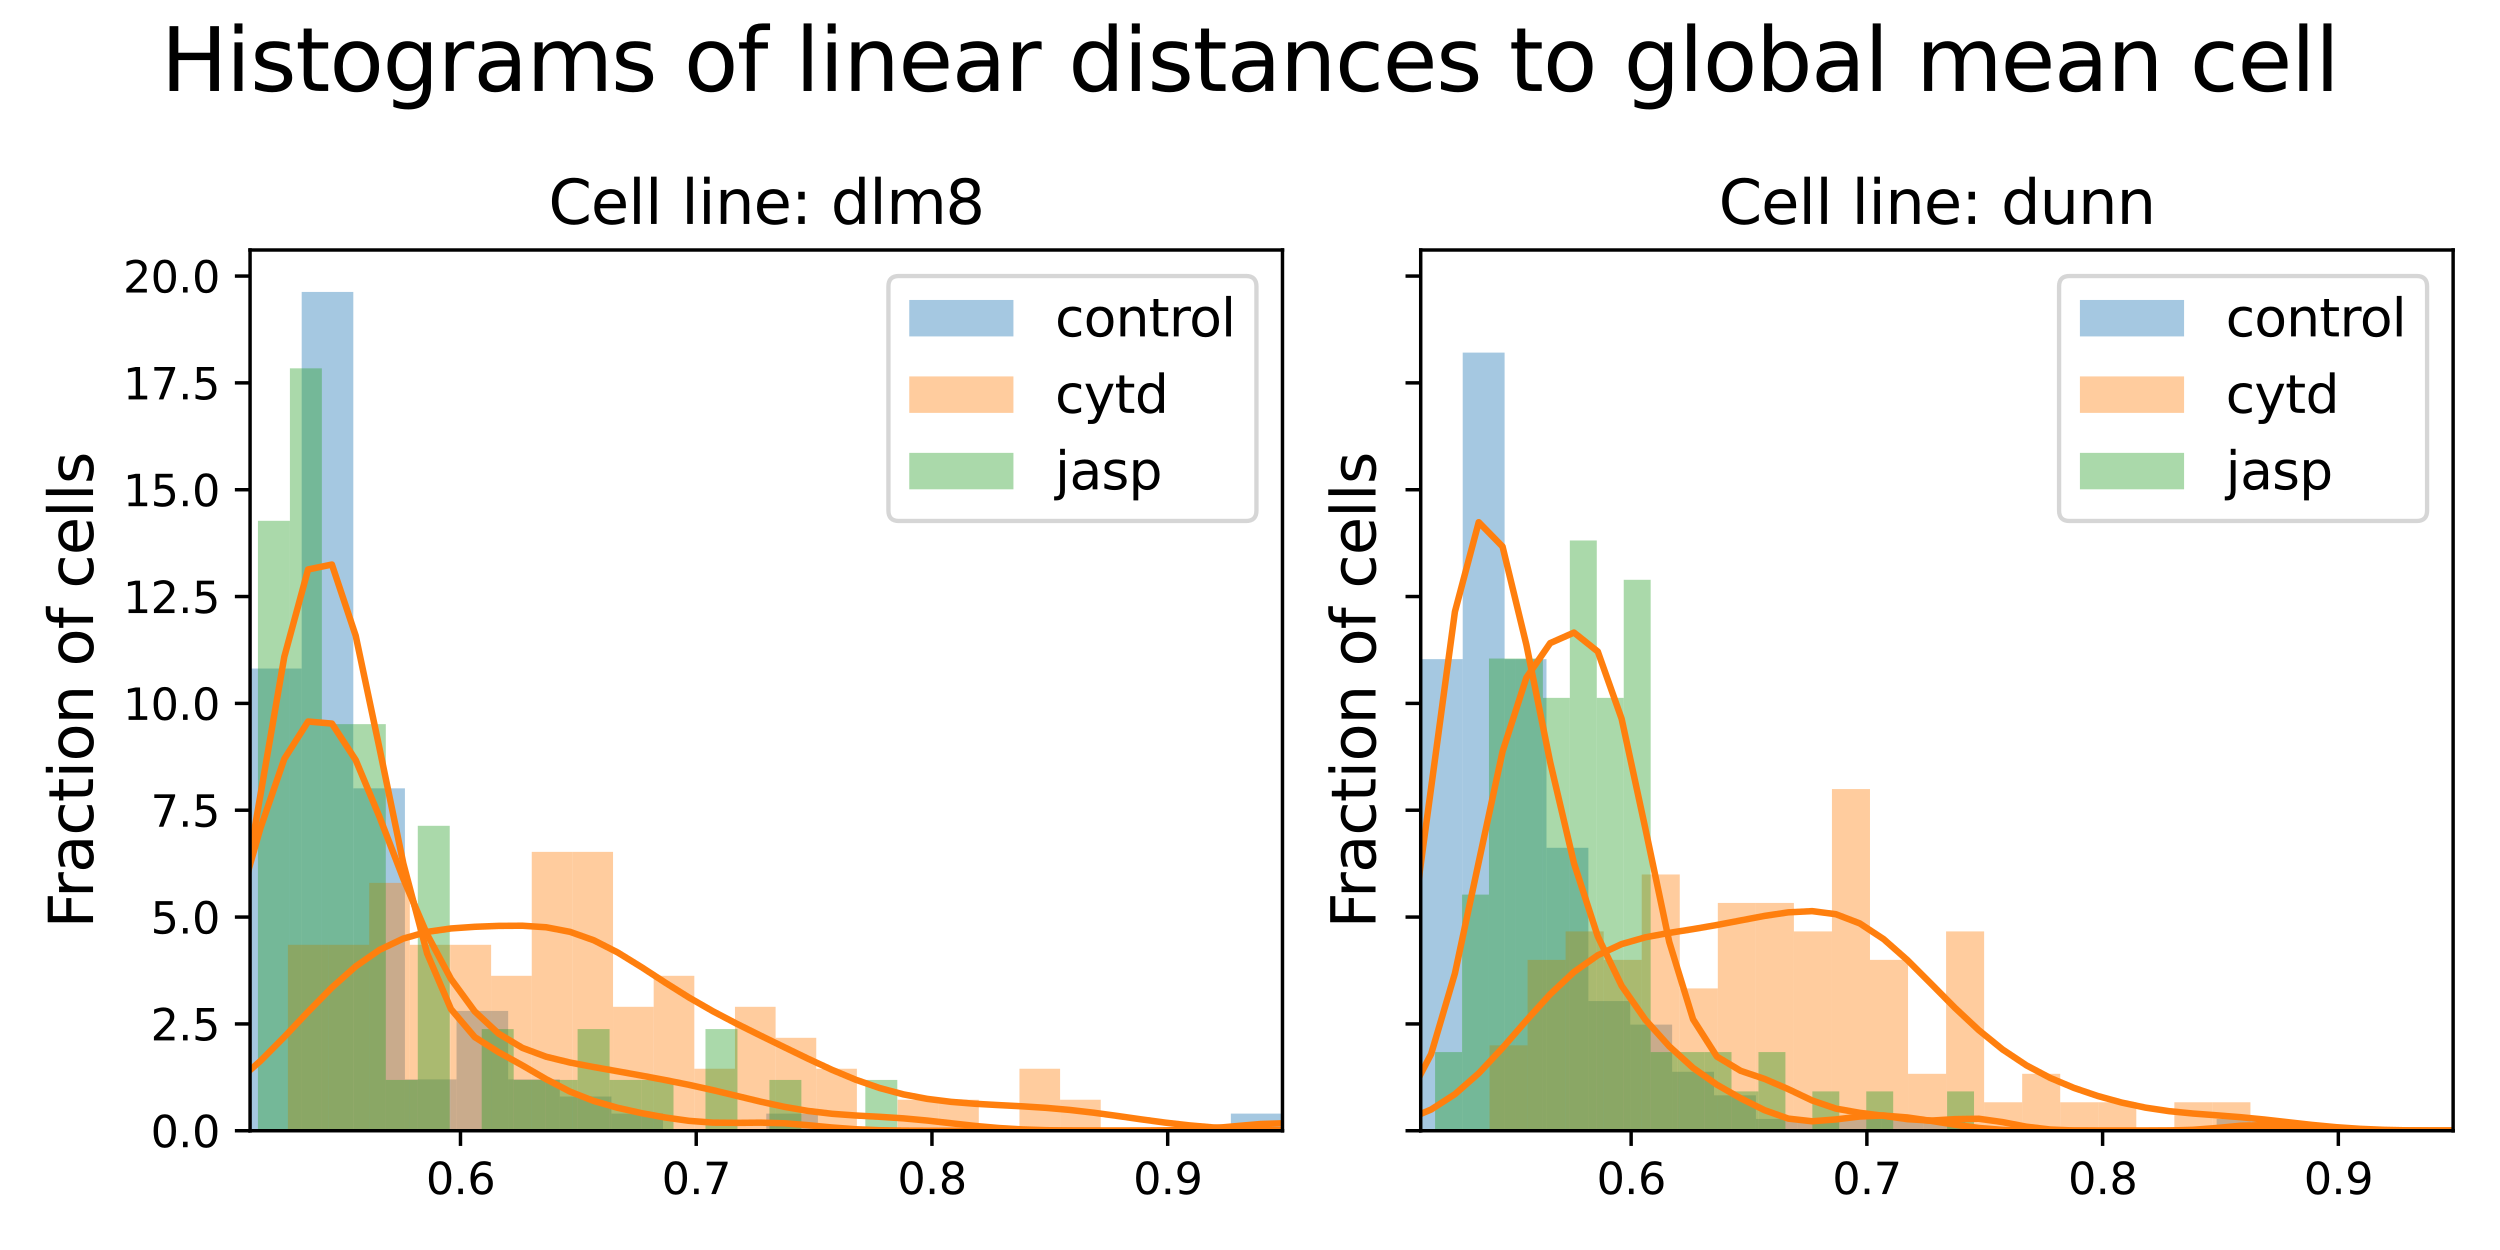 <?xml version="1.0" encoding="utf-8" standalone="no"?>
<!DOCTYPE svg PUBLIC "-//W3C//DTD SVG 1.1//EN"
  "http://www.w3.org/Graphics/SVG/1.1/DTD/svg11.dtd">
<svg xmlns:xlink="http://www.w3.org/1999/xlink" width="576pt" height="288pt" viewBox="0 0 576 288" xmlns="http://www.w3.org/2000/svg" version="1.1">
 <defs>
  <style type="text/css">*{stroke-linejoin: round; stroke-linecap: butt}</style>
 </defs>
 <g id="figure_1">
  <g id="patch_1">
   <path d="M 0 288 
L 576 288 
L 576 0 
L 0 0 
z
" style="fill: #ffffff"/>
  </g>
  <g id="axes_1">
   <g id="patch_2">
    <path d="M 57.615 260.522 
L 295.483 260.522 
L 295.483 57.594 
L 57.615 57.594 
z
" style="fill: #ffffff"/>
   </g>
   <g id="patch_3">
    <path d="M 57.615 260.522 
L 69.508 260.522 
L 69.508 154.029 
L 57.615 154.029 
z
" clip-path="url(#pe0be029ec4)" style="fill: #1f77b4; opacity: 0.4"/>
   </g>
   <g id="patch_4">
    <path d="M 69.508 260.522 
L 81.402 260.522 
L 81.402 67.257 
L 69.508 67.257 
z
" clip-path="url(#pe0be029ec4)" style="fill: #1f77b4; opacity: 0.4"/>
   </g>
   <g id="patch_5">
    <path d="M 81.402 260.522 
L 93.295 260.522 
L 93.295 181.638 
L 81.402 181.638 
z
" clip-path="url(#pe0be029ec4)" style="fill: #1f77b4; opacity: 0.4"/>
   </g>
   <g id="patch_6">
    <path d="M 93.295 260.522 
L 105.189 260.522 
L 105.189 248.689 
L 93.295 248.689 
z
" clip-path="url(#pe0be029ec4)" style="fill: #1f77b4; opacity: 0.4"/>
   </g>
   <g id="patch_7">
    <path d="M 105.189 260.522 
L 117.082 260.522 
L 117.082 232.913 
L 105.189 232.913 
z
" clip-path="url(#pe0be029ec4)" style="fill: #1f77b4; opacity: 0.4"/>
   </g>
   <g id="patch_8">
    <path d="M 117.082 260.522 
L 128.975 260.522 
L 128.975 248.689 
L 117.082 248.689 
z
" clip-path="url(#pe0be029ec4)" style="fill: #1f77b4; opacity: 0.4"/>
   </g>
   <g id="patch_9">
    <path d="M 128.975 260.522 
L 140.869 260.522 
L 140.869 252.634 
L 128.975 252.634 
z
" clip-path="url(#pe0be029ec4)" style="fill: #1f77b4; opacity: 0.4"/>
   </g>
   <g id="patch_10">
    <path d="M 140.869 260.522 
L 152.762 260.522 
L 152.762 256.578 
L 140.869 256.578 
z
" clip-path="url(#pe0be029ec4)" style="fill: #1f77b4; opacity: 0.4"/>
   </g>
   <g id="patch_11">
    <path d="M 152.762 260.522 
L 164.656 260.522 
L 164.656 260.522 
L 152.762 260.522 
z
" clip-path="url(#pe0be029ec4)" style="fill: #1f77b4; opacity: 0.4"/>
   </g>
   <g id="patch_12">
    <path d="M 164.656 260.522 
L 176.549 260.522 
L 176.549 260.522 
L 164.656 260.522 
z
" clip-path="url(#pe0be029ec4)" style="fill: #1f77b4; opacity: 0.4"/>
   </g>
   <g id="patch_13">
    <path d="M 176.549 260.522 
L 188.442 260.522 
L 188.442 256.578 
L 176.549 256.578 
z
" clip-path="url(#pe0be029ec4)" style="fill: #1f77b4; opacity: 0.4"/>
   </g>
   <g id="patch_14">
    <path d="M 188.442 260.522 
L 200.336 260.522 
L 200.336 260.522 
L 188.442 260.522 
z
" clip-path="url(#pe0be029ec4)" style="fill: #1f77b4; opacity: 0.4"/>
   </g>
   <g id="patch_15">
    <path d="M 200.336 260.522 
L 212.229 260.522 
L 212.229 260.522 
L 200.336 260.522 
z
" clip-path="url(#pe0be029ec4)" style="fill: #1f77b4; opacity: 0.4"/>
   </g>
   <g id="patch_16">
    <path d="M 212.229 260.522 
L 224.122 260.522 
L 224.122 260.522 
L 212.229 260.522 
z
" clip-path="url(#pe0be029ec4)" style="fill: #1f77b4; opacity: 0.4"/>
   </g>
   <g id="patch_17">
    <path d="M 224.122 260.522 
L 236.016 260.522 
L 236.016 260.522 
L 224.122 260.522 
z
" clip-path="url(#pe0be029ec4)" style="fill: #1f77b4; opacity: 0.4"/>
   </g>
   <g id="patch_18">
    <path d="M 236.016 260.522 
L 247.909 260.522 
L 247.909 260.522 
L 236.016 260.522 
z
" clip-path="url(#pe0be029ec4)" style="fill: #1f77b4; opacity: 0.4"/>
   </g>
   <g id="patch_19">
    <path d="M 247.909 260.522 
L 259.803 260.522 
L 259.803 260.522 
L 247.909 260.522 
z
" clip-path="url(#pe0be029ec4)" style="fill: #1f77b4; opacity: 0.4"/>
   </g>
   <g id="patch_20">
    <path d="M 259.803 260.522 
L 271.696 260.522 
L 271.696 260.522 
L 259.803 260.522 
z
" clip-path="url(#pe0be029ec4)" style="fill: #1f77b4; opacity: 0.4"/>
   </g>
   <g id="patch_21">
    <path d="M 271.696 260.522 
L 283.589 260.522 
L 283.589 260.522 
L 271.696 260.522 
z
" clip-path="url(#pe0be029ec4)" style="fill: #1f77b4; opacity: 0.4"/>
   </g>
   <g id="patch_22">
    <path d="M 283.589 260.522 
L 295.483 260.522 
L 295.483 256.578 
L 283.589 256.578 
z
" clip-path="url(#pe0be029ec4)" style="fill: #1f77b4; opacity: 0.4"/>
   </g>
   <g id="patch_23">
    <path d="M 66.335 260.522 
L 75.699 260.522 
L 75.699 217.688 
L 66.335 217.688 
z
" clip-path="url(#pe0be029ec4)" style="fill: #ff7f0e; opacity: 0.4"/>
   </g>
   <g id="patch_24">
    <path d="M 75.699 260.522 
L 85.062 260.522 
L 85.062 217.688 
L 75.699 217.688 
z
" clip-path="url(#pe0be029ec4)" style="fill: #ff7f0e; opacity: 0.4"/>
   </g>
   <g id="patch_25">
    <path d="M 85.062 260.522 
L 94.426 260.522 
L 94.426 203.41 
L 85.062 203.41 
z
" clip-path="url(#pe0be029ec4)" style="fill: #ff7f0e; opacity: 0.4"/>
   </g>
   <g id="patch_26">
    <path d="M 94.426 260.522 
L 103.789 260.522 
L 103.789 217.688 
L 94.426 217.688 
z
" clip-path="url(#pe0be029ec4)" style="fill: #ff7f0e; opacity: 0.4"/>
   </g>
   <g id="patch_27">
    <path d="M 103.789 260.522 
L 113.153 260.522 
L 113.153 217.688 
L 103.789 217.688 
z
" clip-path="url(#pe0be029ec4)" style="fill: #ff7f0e; opacity: 0.4"/>
   </g>
   <g id="patch_28">
    <path d="M 113.153 260.522 
L 122.517 260.522 
L 122.517 224.827 
L 113.153 224.827 
z
" clip-path="url(#pe0be029ec4)" style="fill: #ff7f0e; opacity: 0.4"/>
   </g>
   <g id="patch_29">
    <path d="M 122.517 260.522 
L 131.88 260.522 
L 131.88 196.272 
L 122.517 196.272 
z
" clip-path="url(#pe0be029ec4)" style="fill: #ff7f0e; opacity: 0.4"/>
   </g>
   <g id="patch_30">
    <path d="M 131.88 260.522 
L 141.244 260.522 
L 141.244 196.272 
L 131.88 196.272 
z
" clip-path="url(#pe0be029ec4)" style="fill: #ff7f0e; opacity: 0.4"/>
   </g>
   <g id="patch_31">
    <path d="M 141.244 260.522 
L 150.608 260.522 
L 150.608 231.966 
L 141.244 231.966 
z
" clip-path="url(#pe0be029ec4)" style="fill: #ff7f0e; opacity: 0.4"/>
   </g>
   <g id="patch_32">
    <path d="M 150.608 260.522 
L 159.971 260.522 
L 159.971 224.827 
L 150.608 224.827 
z
" clip-path="url(#pe0be029ec4)" style="fill: #ff7f0e; opacity: 0.4"/>
   </g>
   <g id="patch_33">
    <path d="M 159.971 260.522 
L 169.335 260.522 
L 169.335 246.244 
L 159.971 246.244 
z
" clip-path="url(#pe0be029ec4)" style="fill: #ff7f0e; opacity: 0.4"/>
   </g>
   <g id="patch_34">
    <path d="M 169.335 260.522 
L 178.698 260.522 
L 178.698 231.966 
L 169.335 231.966 
z
" clip-path="url(#pe0be029ec4)" style="fill: #ff7f0e; opacity: 0.4"/>
   </g>
   <g id="patch_35">
    <path d="M 178.698 260.522 
L 188.062 260.522 
L 188.062 239.105 
L 178.698 239.105 
z
" clip-path="url(#pe0be029ec4)" style="fill: #ff7f0e; opacity: 0.4"/>
   </g>
   <g id="patch_36">
    <path d="M 188.062 260.522 
L 197.426 260.522 
L 197.426 246.244 
L 188.062 246.244 
z
" clip-path="url(#pe0be029ec4)" style="fill: #ff7f0e; opacity: 0.4"/>
   </g>
   <g id="patch_37">
    <path d="M 197.426 260.522 
L 206.789 260.522 
L 206.789 260.522 
L 197.426 260.522 
z
" clip-path="url(#pe0be029ec4)" style="fill: #ff7f0e; opacity: 0.4"/>
   </g>
   <g id="patch_38">
    <path d="M 206.789 260.522 
L 216.153 260.522 
L 216.153 253.383 
L 206.789 253.383 
z
" clip-path="url(#pe0be029ec4)" style="fill: #ff7f0e; opacity: 0.4"/>
   </g>
   <g id="patch_39">
    <path d="M 216.153 260.522 
L 225.516 260.522 
L 225.516 253.383 
L 216.153 253.383 
z
" clip-path="url(#pe0be029ec4)" style="fill: #ff7f0e; opacity: 0.4"/>
   </g>
   <g id="patch_40">
    <path d="M 225.516 260.522 
L 234.88 260.522 
L 234.88 260.522 
L 225.516 260.522 
z
" clip-path="url(#pe0be029ec4)" style="fill: #ff7f0e; opacity: 0.4"/>
   </g>
   <g id="patch_41">
    <path d="M 234.88 260.522 
L 244.244 260.522 
L 244.244 246.244 
L 234.88 246.244 
z
" clip-path="url(#pe0be029ec4)" style="fill: #ff7f0e; opacity: 0.4"/>
   </g>
   <g id="patch_42">
    <path d="M 244.244 260.522 
L 253.607 260.522 
L 253.607 253.383 
L 244.244 253.383 
z
" clip-path="url(#pe0be029ec4)" style="fill: #ff7f0e; opacity: 0.4"/>
   </g>
   <g id="patch_43">
    <path d="M 59.428 260.522 
L 66.793 260.522 
L 66.793 119.995 
L 59.428 119.995 
z
" clip-path="url(#pe0be029ec4)" style="fill: #2ca02c; opacity: 0.4"/>
   </g>
   <g id="patch_44">
    <path d="M 66.793 260.522 
L 74.158 260.522 
L 74.158 84.863 
L 66.793 84.863 
z
" clip-path="url(#pe0be029ec4)" style="fill: #2ca02c; opacity: 0.4"/>
   </g>
   <g id="patch_45">
    <path d="M 74.158 260.522 
L 81.524 260.522 
L 81.524 166.837 
L 74.158 166.837 
z
" clip-path="url(#pe0be029ec4)" style="fill: #2ca02c; opacity: 0.4"/>
   </g>
   <g id="patch_46">
    <path d="M 81.524 260.522 
L 88.889 260.522 
L 88.889 166.837 
L 81.524 166.837 
z
" clip-path="url(#pe0be029ec4)" style="fill: #2ca02c; opacity: 0.4"/>
   </g>
   <g id="patch_47">
    <path d="M 88.889 260.522 
L 96.255 260.522 
L 96.255 248.811 
L 88.889 248.811 
z
" clip-path="url(#pe0be029ec4)" style="fill: #2ca02c; opacity: 0.4"/>
   </g>
   <g id="patch_48">
    <path d="M 96.255 260.522 
L 103.62 260.522 
L 103.62 190.258 
L 96.255 190.258 
z
" clip-path="url(#pe0be029ec4)" style="fill: #2ca02c; opacity: 0.4"/>
   </g>
   <g id="patch_49">
    <path d="M 103.62 260.522 
L 110.985 260.522 
L 110.985 260.522 
L 103.62 260.522 
z
" clip-path="url(#pe0be029ec4)" style="fill: #2ca02c; opacity: 0.4"/>
   </g>
   <g id="patch_50">
    <path d="M 110.985 260.522 
L 118.351 260.522 
L 118.351 237.101 
L 110.985 237.101 
z
" clip-path="url(#pe0be029ec4)" style="fill: #2ca02c; opacity: 0.4"/>
   </g>
   <g id="patch_51">
    <path d="M 118.351 260.522 
L 125.716 260.522 
L 125.716 248.811 
L 118.351 248.811 
z
" clip-path="url(#pe0be029ec4)" style="fill: #2ca02c; opacity: 0.4"/>
   </g>
   <g id="patch_52">
    <path d="M 125.716 260.522 
L 133.082 260.522 
L 133.082 248.811 
L 125.716 248.811 
z
" clip-path="url(#pe0be029ec4)" style="fill: #2ca02c; opacity: 0.4"/>
   </g>
   <g id="patch_53">
    <path d="M 133.082 260.522 
L 140.447 260.522 
L 140.447 237.101 
L 133.082 237.101 
z
" clip-path="url(#pe0be029ec4)" style="fill: #2ca02c; opacity: 0.4"/>
   </g>
   <g id="patch_54">
    <path d="M 140.447 260.522 
L 147.812 260.522 
L 147.812 248.811 
L 140.447 248.811 
z
" clip-path="url(#pe0be029ec4)" style="fill: #2ca02c; opacity: 0.4"/>
   </g>
   <g id="patch_55">
    <path d="M 147.812 260.522 
L 155.178 260.522 
L 155.178 248.811 
L 147.812 248.811 
z
" clip-path="url(#pe0be029ec4)" style="fill: #2ca02c; opacity: 0.4"/>
   </g>
   <g id="patch_56">
    <path d="M 155.178 260.522 
L 162.543 260.522 
L 162.543 260.522 
L 155.178 260.522 
z
" clip-path="url(#pe0be029ec4)" style="fill: #2ca02c; opacity: 0.4"/>
   </g>
   <g id="patch_57">
    <path d="M 162.543 260.522 
L 169.909 260.522 
L 169.909 237.101 
L 162.543 237.101 
z
" clip-path="url(#pe0be029ec4)" style="fill: #2ca02c; opacity: 0.4"/>
   </g>
   <g id="patch_58">
    <path d="M 169.909 260.522 
L 177.274 260.522 
L 177.274 260.522 
L 169.909 260.522 
z
" clip-path="url(#pe0be029ec4)" style="fill: #2ca02c; opacity: 0.4"/>
   </g>
   <g id="patch_59">
    <path d="M 177.274 260.522 
L 184.639 260.522 
L 184.639 248.811 
L 177.274 248.811 
z
" clip-path="url(#pe0be029ec4)" style="fill: #2ca02c; opacity: 0.4"/>
   </g>
   <g id="patch_60">
    <path d="M 184.639 260.522 
L 192.005 260.522 
L 192.005 260.522 
L 184.639 260.522 
z
" clip-path="url(#pe0be029ec4)" style="fill: #2ca02c; opacity: 0.4"/>
   </g>
   <g id="patch_61">
    <path d="M 192.005 260.522 
L 199.37 260.522 
L 199.37 260.522 
L 192.005 260.522 
z
" clip-path="url(#pe0be029ec4)" style="fill: #2ca02c; opacity: 0.4"/>
   </g>
   <g id="patch_62">
    <path d="M 199.37 260.522 
L 206.735 260.522 
L 206.735 248.811 
L 199.37 248.811 
z
" clip-path="url(#pe0be029ec4)" style="fill: #2ca02c; opacity: 0.4"/>
   </g>
   <g id="matplotlib.axis_1">
    <g id="xtick_1">
     <g id="line2d_1">
      <defs>
       <path id="m50fa494c55" d="M 0 0 
L 0 3.5 
" style="stroke: #000000; stroke-width: 0.8"/>
      </defs>
      <g>
       <use xlink:href="#m50fa494c55" x="106.096" y="260.522" style="stroke: #000000; stroke-width: 0.8"/>
      </g>
     </g>
     <g id="text_1">
      <!-- 0.6 -->
      <g transform="translate(98.145 275.12) scale(0.1 -0.1)">
       <defs>
        <path id="DejaVuSans-30" d="M 2034 4250 
Q 1547 4250 1301 3770 
Q 1056 3291 1056 2328 
Q 1056 1369 1301 889 
Q 1547 409 2034 409 
Q 2525 409 2770 889 
Q 3016 1369 3016 2328 
Q 3016 3291 2770 3770 
Q 2525 4250 2034 4250 
z
M 2034 4750 
Q 2819 4750 3233 4129 
Q 3647 3509 3647 2328 
Q 3647 1150 3233 529 
Q 2819 -91 2034 -91 
Q 1250 -91 836 529 
Q 422 1150 422 2328 
Q 422 3509 836 4129 
Q 1250 4750 2034 4750 
z
" transform="scale(0.016)"/>
        <path id="DejaVuSans-2e" d="M 684 794 
L 1344 794 
L 1344 0 
L 684 0 
L 684 794 
z
" transform="scale(0.016)"/>
        <path id="DejaVuSans-36" d="M 2113 2584 
Q 1688 2584 1439 2293 
Q 1191 2003 1191 1497 
Q 1191 994 1439 701 
Q 1688 409 2113 409 
Q 2538 409 2786 701 
Q 3034 994 3034 1497 
Q 3034 2003 2786 2293 
Q 2538 2584 2113 2584 
z
M 3366 4563 
L 3366 3988 
Q 3128 4100 2886 4159 
Q 2644 4219 2406 4219 
Q 1781 4219 1451 3797 
Q 1122 3375 1075 2522 
Q 1259 2794 1537 2939 
Q 1816 3084 2150 3084 
Q 2853 3084 3261 2657 
Q 3669 2231 3669 1497 
Q 3669 778 3244 343 
Q 2819 -91 2113 -91 
Q 1303 -91 875 529 
Q 447 1150 447 2328 
Q 447 3434 972 4092 
Q 1497 4750 2381 4750 
Q 2619 4750 2861 4703 
Q 3103 4656 3366 4563 
z
" transform="scale(0.016)"/>
       </defs>
       <use xlink:href="#DejaVuSans-30"/>
       <use xlink:href="#DejaVuSans-2e" x="63.623"/>
       <use xlink:href="#DejaVuSans-36" x="95.41"/>
      </g>
     </g>
    </g>
    <g id="xtick_2">
     <g id="line2d_2">
      <g>
       <use xlink:href="#m50fa494c55" x="160.41" y="260.522" style="stroke: #000000; stroke-width: 0.8"/>
      </g>
     </g>
     <g id="text_2">
      <!-- 0.7 -->
      <g transform="translate(152.458 275.12) scale(0.1 -0.1)">
       <defs>
        <path id="DejaVuSans-37" d="M 525 4666 
L 3525 4666 
L 3525 4397 
L 1831 0 
L 1172 0 
L 2766 4134 
L 525 4134 
L 525 4666 
z
" transform="scale(0.016)"/>
       </defs>
       <use xlink:href="#DejaVuSans-30"/>
       <use xlink:href="#DejaVuSans-2e" x="63.623"/>
       <use xlink:href="#DejaVuSans-37" x="95.41"/>
      </g>
     </g>
    </g>
    <g id="xtick_3">
     <g id="line2d_3">
      <g>
       <use xlink:href="#m50fa494c55" x="214.723" y="260.522" style="stroke: #000000; stroke-width: 0.8"/>
      </g>
     </g>
     <g id="text_3">
      <!-- 0.8 -->
      <g transform="translate(206.771 275.12) scale(0.1 -0.1)">
       <defs>
        <path id="DejaVuSans-38" d="M 2034 2216 
Q 1584 2216 1326 1975 
Q 1069 1734 1069 1313 
Q 1069 891 1326 650 
Q 1584 409 2034 409 
Q 2484 409 2743 651 
Q 3003 894 3003 1313 
Q 3003 1734 2745 1975 
Q 2488 2216 2034 2216 
z
M 1403 2484 
Q 997 2584 770 2862 
Q 544 3141 544 3541 
Q 544 4100 942 4425 
Q 1341 4750 2034 4750 
Q 2731 4750 3128 4425 
Q 3525 4100 3525 3541 
Q 3525 3141 3298 2862 
Q 3072 2584 2669 2484 
Q 3125 2378 3379 2068 
Q 3634 1759 3634 1313 
Q 3634 634 3220 271 
Q 2806 -91 2034 -91 
Q 1263 -91 848 271 
Q 434 634 434 1313 
Q 434 1759 690 2068 
Q 947 2378 1403 2484 
z
M 1172 3481 
Q 1172 3119 1398 2916 
Q 1625 2713 2034 2713 
Q 2441 2713 2670 2916 
Q 2900 3119 2900 3481 
Q 2900 3844 2670 4047 
Q 2441 4250 2034 4250 
Q 1625 4250 1398 4047 
Q 1172 3844 1172 3481 
z
" transform="scale(0.016)"/>
       </defs>
       <use xlink:href="#DejaVuSans-30"/>
       <use xlink:href="#DejaVuSans-2e" x="63.623"/>
       <use xlink:href="#DejaVuSans-38" x="95.41"/>
      </g>
     </g>
    </g>
    <g id="xtick_4">
     <g id="line2d_4">
      <g>
       <use xlink:href="#m50fa494c55" x="269.036" y="260.522" style="stroke: #000000; stroke-width: 0.8"/>
      </g>
     </g>
     <g id="text_4">
      <!-- 0.9 -->
      <g transform="translate(261.085 275.12) scale(0.1 -0.1)">
       <defs>
        <path id="DejaVuSans-39" d="M 703 97 
L 703 672 
Q 941 559 1184 500 
Q 1428 441 1663 441 
Q 2288 441 2617 861 
Q 2947 1281 2994 2138 
Q 2813 1869 2534 1725 
Q 2256 1581 1919 1581 
Q 1219 1581 811 2004 
Q 403 2428 403 3163 
Q 403 3881 828 4315 
Q 1253 4750 1959 4750 
Q 2769 4750 3195 4129 
Q 3622 3509 3622 2328 
Q 3622 1225 3098 567 
Q 2575 -91 1691 -91 
Q 1453 -91 1209 -44 
Q 966 3 703 97 
z
M 1959 2075 
Q 2384 2075 2632 2365 
Q 2881 2656 2881 3163 
Q 2881 3666 2632 3958 
Q 2384 4250 1959 4250 
Q 1534 4250 1286 3958 
Q 1038 3666 1038 3163 
Q 1038 2656 1286 2365 
Q 1534 2075 1959 2075 
z
" transform="scale(0.016)"/>
       </defs>
       <use xlink:href="#DejaVuSans-30"/>
       <use xlink:href="#DejaVuSans-2e" x="63.623"/>
       <use xlink:href="#DejaVuSans-39" x="95.41"/>
      </g>
     </g>
    </g>
   </g>
   <g id="matplotlib.axis_2">
    <g id="ytick_1">
     <g id="line2d_5">
      <defs>
       <path id="m216c4194e4" d="M 0 0 
L -3.5 0 
" style="stroke: #000000; stroke-width: 0.8"/>
      </defs>
      <g>
       <use xlink:href="#m216c4194e4" x="57.615" y="260.522" style="stroke: #000000; stroke-width: 0.8"/>
      </g>
     </g>
     <g id="text_5">
      <!-- 0.0 -->
      <g transform="translate(34.712 264.321) scale(0.1 -0.1)">
       <use xlink:href="#DejaVuSans-30"/>
       <use xlink:href="#DejaVuSans-2e" x="63.623"/>
       <use xlink:href="#DejaVuSans-30" x="95.41"/>
      </g>
     </g>
    </g>
    <g id="ytick_2">
     <g id="line2d_6">
      <g>
       <use xlink:href="#m216c4194e4" x="57.615" y="235.907" style="stroke: #000000; stroke-width: 0.8"/>
      </g>
     </g>
     <g id="text_6">
      <!-- 2.5 -->
      <g transform="translate(34.712 239.706) scale(0.1 -0.1)">
       <defs>
        <path id="DejaVuSans-32" d="M 1228 531 
L 3431 531 
L 3431 0 
L 469 0 
L 469 531 
Q 828 903 1448 1529 
Q 2069 2156 2228 2338 
Q 2531 2678 2651 2914 
Q 2772 3150 2772 3378 
Q 2772 3750 2511 3984 
Q 2250 4219 1831 4219 
Q 1534 4219 1204 4116 
Q 875 4013 500 3803 
L 500 4441 
Q 881 4594 1212 4672 
Q 1544 4750 1819 4750 
Q 2544 4750 2975 4387 
Q 3406 4025 3406 3419 
Q 3406 3131 3298 2873 
Q 3191 2616 2906 2266 
Q 2828 2175 2409 1742 
Q 1991 1309 1228 531 
z
" transform="scale(0.016)"/>
        <path id="DejaVuSans-35" d="M 691 4666 
L 3169 4666 
L 3169 4134 
L 1269 4134 
L 1269 2991 
Q 1406 3038 1543 3061 
Q 1681 3084 1819 3084 
Q 2600 3084 3056 2656 
Q 3513 2228 3513 1497 
Q 3513 744 3044 326 
Q 2575 -91 1722 -91 
Q 1428 -91 1123 -41 
Q 819 9 494 109 
L 494 744 
Q 775 591 1075 516 
Q 1375 441 1709 441 
Q 2250 441 2565 725 
Q 2881 1009 2881 1497 
Q 2881 1984 2565 2268 
Q 2250 2553 1709 2553 
Q 1456 2553 1204 2497 
Q 953 2441 691 2322 
L 691 4666 
z
" transform="scale(0.016)"/>
       </defs>
       <use xlink:href="#DejaVuSans-32"/>
       <use xlink:href="#DejaVuSans-2e" x="63.623"/>
       <use xlink:href="#DejaVuSans-35" x="95.41"/>
      </g>
     </g>
    </g>
    <g id="ytick_3">
     <g id="line2d_7">
      <g>
       <use xlink:href="#m216c4194e4" x="57.615" y="211.292" style="stroke: #000000; stroke-width: 0.8"/>
      </g>
     </g>
     <g id="text_7">
      <!-- 5.0 -->
      <g transform="translate(34.712 215.091) scale(0.1 -0.1)">
       <use xlink:href="#DejaVuSans-35"/>
       <use xlink:href="#DejaVuSans-2e" x="63.623"/>
       <use xlink:href="#DejaVuSans-30" x="95.41"/>
      </g>
     </g>
    </g>
    <g id="ytick_4">
     <g id="line2d_8">
      <g>
       <use xlink:href="#m216c4194e4" x="57.615" y="186.677" style="stroke: #000000; stroke-width: 0.8"/>
      </g>
     </g>
     <g id="text_8">
      <!-- 7.5 -->
      <g transform="translate(34.712 190.476) scale(0.1 -0.1)">
       <use xlink:href="#DejaVuSans-37"/>
       <use xlink:href="#DejaVuSans-2e" x="63.623"/>
       <use xlink:href="#DejaVuSans-35" x="95.41"/>
      </g>
     </g>
    </g>
    <g id="ytick_5">
     <g id="line2d_9">
      <g>
       <use xlink:href="#m216c4194e4" x="57.615" y="162.062" style="stroke: #000000; stroke-width: 0.8"/>
      </g>
     </g>
     <g id="text_9">
      <!-- 10.0 -->
      <g transform="translate(28.349 165.861) scale(0.1 -0.1)">
       <defs>
        <path id="DejaVuSans-31" d="M 794 531 
L 1825 531 
L 1825 4091 
L 703 3866 
L 703 4441 
L 1819 4666 
L 2450 4666 
L 2450 531 
L 3481 531 
L 3481 0 
L 794 0 
L 794 531 
z
" transform="scale(0.016)"/>
       </defs>
       <use xlink:href="#DejaVuSans-31"/>
       <use xlink:href="#DejaVuSans-30" x="63.623"/>
       <use xlink:href="#DejaVuSans-2e" x="127.246"/>
       <use xlink:href="#DejaVuSans-30" x="159.033"/>
      </g>
     </g>
    </g>
    <g id="ytick_6">
     <g id="line2d_10">
      <g>
       <use xlink:href="#m216c4194e4" x="57.615" y="137.447" style="stroke: #000000; stroke-width: 0.8"/>
      </g>
     </g>
     <g id="text_10">
      <!-- 12.5 -->
      <g transform="translate(28.349 141.246) scale(0.1 -0.1)">
       <use xlink:href="#DejaVuSans-31"/>
       <use xlink:href="#DejaVuSans-32" x="63.623"/>
       <use xlink:href="#DejaVuSans-2e" x="127.246"/>
       <use xlink:href="#DejaVuSans-35" x="159.033"/>
      </g>
     </g>
    </g>
    <g id="ytick_7">
     <g id="line2d_11">
      <g>
       <use xlink:href="#m216c4194e4" x="57.615" y="112.832" style="stroke: #000000; stroke-width: 0.8"/>
      </g>
     </g>
     <g id="text_11">
      <!-- 15.0 -->
      <g transform="translate(28.349 116.631) scale(0.1 -0.1)">
       <use xlink:href="#DejaVuSans-31"/>
       <use xlink:href="#DejaVuSans-35" x="63.623"/>
       <use xlink:href="#DejaVuSans-2e" x="127.246"/>
       <use xlink:href="#DejaVuSans-30" x="159.033"/>
      </g>
     </g>
    </g>
    <g id="ytick_8">
     <g id="line2d_12">
      <g>
       <use xlink:href="#m216c4194e4" x="57.615" y="88.216" style="stroke: #000000; stroke-width: 0.8"/>
      </g>
     </g>
     <g id="text_12">
      <!-- 17.5 -->
      <g transform="translate(28.349 92.016) scale(0.1 -0.1)">
       <use xlink:href="#DejaVuSans-31"/>
       <use xlink:href="#DejaVuSans-37" x="63.623"/>
       <use xlink:href="#DejaVuSans-2e" x="127.246"/>
       <use xlink:href="#DejaVuSans-35" x="159.033"/>
      </g>
     </g>
    </g>
    <g id="ytick_9">
     <g id="line2d_13">
      <g>
       <use xlink:href="#m216c4194e4" x="57.615" y="63.601" style="stroke: #000000; stroke-width: 0.8"/>
      </g>
     </g>
     <g id="text_13">
      <!-- 20.0 -->
      <g transform="translate(28.349 67.401) scale(0.1 -0.1)">
       <use xlink:href="#DejaVuSans-32"/>
       <use xlink:href="#DejaVuSans-30" x="63.623"/>
       <use xlink:href="#DejaVuSans-2e" x="127.246"/>
       <use xlink:href="#DejaVuSans-30" x="159.033"/>
      </g>
     </g>
    </g>
    <g id="text_14">
     <!-- Fraction of cells -->
     <g transform="translate(21.438 213.89) rotate(-90) scale(0.14 -0.14)">
      <defs>
       <path id="DejaVuSans-46" d="M 628 4666 
L 3309 4666 
L 3309 4134 
L 1259 4134 
L 1259 2759 
L 3109 2759 
L 3109 2228 
L 1259 2228 
L 1259 0 
L 628 0 
L 628 4666 
z
" transform="scale(0.016)"/>
       <path id="DejaVuSans-72" d="M 2631 2963 
Q 2534 3019 2420 3045 
Q 2306 3072 2169 3072 
Q 1681 3072 1420 2755 
Q 1159 2438 1159 1844 
L 1159 0 
L 581 0 
L 581 3500 
L 1159 3500 
L 1159 2956 
Q 1341 3275 1631 3429 
Q 1922 3584 2338 3584 
Q 2397 3584 2469 3576 
Q 2541 3569 2628 3553 
L 2631 2963 
z
" transform="scale(0.016)"/>
       <path id="DejaVuSans-61" d="M 2194 1759 
Q 1497 1759 1228 1600 
Q 959 1441 959 1056 
Q 959 750 1161 570 
Q 1363 391 1709 391 
Q 2188 391 2477 730 
Q 2766 1069 2766 1631 
L 2766 1759 
L 2194 1759 
z
M 3341 1997 
L 3341 0 
L 2766 0 
L 2766 531 
Q 2569 213 2275 61 
Q 1981 -91 1556 -91 
Q 1019 -91 701 211 
Q 384 513 384 1019 
Q 384 1609 779 1909 
Q 1175 2209 1959 2209 
L 2766 2209 
L 2766 2266 
Q 2766 2663 2505 2880 
Q 2244 3097 1772 3097 
Q 1472 3097 1187 3025 
Q 903 2953 641 2809 
L 641 3341 
Q 956 3463 1253 3523 
Q 1550 3584 1831 3584 
Q 2591 3584 2966 3190 
Q 3341 2797 3341 1997 
z
" transform="scale(0.016)"/>
       <path id="DejaVuSans-63" d="M 3122 3366 
L 3122 2828 
Q 2878 2963 2633 3030 
Q 2388 3097 2138 3097 
Q 1578 3097 1268 2742 
Q 959 2388 959 1747 
Q 959 1106 1268 751 
Q 1578 397 2138 397 
Q 2388 397 2633 464 
Q 2878 531 3122 666 
L 3122 134 
Q 2881 22 2623 -34 
Q 2366 -91 2075 -91 
Q 1284 -91 818 406 
Q 353 903 353 1747 
Q 353 2603 823 3093 
Q 1294 3584 2113 3584 
Q 2378 3584 2631 3529 
Q 2884 3475 3122 3366 
z
" transform="scale(0.016)"/>
       <path id="DejaVuSans-74" d="M 1172 4494 
L 1172 3500 
L 2356 3500 
L 2356 3053 
L 1172 3053 
L 1172 1153 
Q 1172 725 1289 603 
Q 1406 481 1766 481 
L 2356 481 
L 2356 0 
L 1766 0 
Q 1100 0 847 248 
Q 594 497 594 1153 
L 594 3053 
L 172 3053 
L 172 3500 
L 594 3500 
L 594 4494 
L 1172 4494 
z
" transform="scale(0.016)"/>
       <path id="DejaVuSans-69" d="M 603 3500 
L 1178 3500 
L 1178 0 
L 603 0 
L 603 3500 
z
M 603 4863 
L 1178 4863 
L 1178 4134 
L 603 4134 
L 603 4863 
z
" transform="scale(0.016)"/>
       <path id="DejaVuSans-6f" d="M 1959 3097 
Q 1497 3097 1228 2736 
Q 959 2375 959 1747 
Q 959 1119 1226 758 
Q 1494 397 1959 397 
Q 2419 397 2687 759 
Q 2956 1122 2956 1747 
Q 2956 2369 2687 2733 
Q 2419 3097 1959 3097 
z
M 1959 3584 
Q 2709 3584 3137 3096 
Q 3566 2609 3566 1747 
Q 3566 888 3137 398 
Q 2709 -91 1959 -91 
Q 1206 -91 779 398 
Q 353 888 353 1747 
Q 353 2609 779 3096 
Q 1206 3584 1959 3584 
z
" transform="scale(0.016)"/>
       <path id="DejaVuSans-6e" d="M 3513 2113 
L 3513 0 
L 2938 0 
L 2938 2094 
Q 2938 2591 2744 2837 
Q 2550 3084 2163 3084 
Q 1697 3084 1428 2787 
Q 1159 2491 1159 1978 
L 1159 0 
L 581 0 
L 581 3500 
L 1159 3500 
L 1159 2956 
Q 1366 3272 1645 3428 
Q 1925 3584 2291 3584 
Q 2894 3584 3203 3211 
Q 3513 2838 3513 2113 
z
" transform="scale(0.016)"/>
       <path id="DejaVuSans-20" transform="scale(0.016)"/>
       <path id="DejaVuSans-66" d="M 2375 4863 
L 2375 4384 
L 1825 4384 
Q 1516 4384 1395 4259 
Q 1275 4134 1275 3809 
L 1275 3500 
L 2222 3500 
L 2222 3053 
L 1275 3053 
L 1275 0 
L 697 0 
L 697 3053 
L 147 3053 
L 147 3500 
L 697 3500 
L 697 3744 
Q 697 4328 969 4595 
Q 1241 4863 1831 4863 
L 2375 4863 
z
" transform="scale(0.016)"/>
       <path id="DejaVuSans-65" d="M 3597 1894 
L 3597 1613 
L 953 1613 
Q 991 1019 1311 708 
Q 1631 397 2203 397 
Q 2534 397 2845 478 
Q 3156 559 3463 722 
L 3463 178 
Q 3153 47 2828 -22 
Q 2503 -91 2169 -91 
Q 1331 -91 842 396 
Q 353 884 353 1716 
Q 353 2575 817 3079 
Q 1281 3584 2069 3584 
Q 2775 3584 3186 3129 
Q 3597 2675 3597 1894 
z
M 3022 2063 
Q 3016 2534 2758 2815 
Q 2500 3097 2075 3097 
Q 1594 3097 1305 2825 
Q 1016 2553 972 2059 
L 3022 2063 
z
" transform="scale(0.016)"/>
       <path id="DejaVuSans-6c" d="M 603 4863 
L 1178 4863 
L 1178 0 
L 603 0 
L 603 4863 
z
" transform="scale(0.016)"/>
       <path id="DejaVuSans-73" d="M 2834 3397 
L 2834 2853 
Q 2591 2978 2328 3040 
Q 2066 3103 1784 3103 
Q 1356 3103 1142 2972 
Q 928 2841 928 2578 
Q 928 2378 1081 2264 
Q 1234 2150 1697 2047 
L 1894 2003 
Q 2506 1872 2764 1633 
Q 3022 1394 3022 966 
Q 3022 478 2636 193 
Q 2250 -91 1575 -91 
Q 1294 -91 989 -36 
Q 684 19 347 128 
L 347 722 
Q 666 556 975 473 
Q 1284 391 1588 391 
Q 1994 391 2212 530 
Q 2431 669 2431 922 
Q 2431 1156 2273 1281 
Q 2116 1406 1581 1522 
L 1381 1569 
Q 847 1681 609 1914 
Q 372 2147 372 2553 
Q 372 3047 722 3315 
Q 1072 3584 1716 3584 
Q 2034 3584 2315 3537 
Q 2597 3491 2834 3397 
z
" transform="scale(0.016)"/>
      </defs>
      <use xlink:href="#DejaVuSans-46"/>
      <use xlink:href="#DejaVuSans-72" x="50.27"/>
      <use xlink:href="#DejaVuSans-61" x="91.383"/>
      <use xlink:href="#DejaVuSans-63" x="152.662"/>
      <use xlink:href="#DejaVuSans-74" x="207.643"/>
      <use xlink:href="#DejaVuSans-69" x="246.852"/>
      <use xlink:href="#DejaVuSans-6f" x="274.635"/>
      <use xlink:href="#DejaVuSans-6e" x="335.816"/>
      <use xlink:href="#DejaVuSans-20" x="399.195"/>
      <use xlink:href="#DejaVuSans-6f" x="430.982"/>
      <use xlink:href="#DejaVuSans-66" x="492.164"/>
      <use xlink:href="#DejaVuSans-20" x="527.369"/>
      <use xlink:href="#DejaVuSans-63" x="559.156"/>
      <use xlink:href="#DejaVuSans-65" x="614.137"/>
      <use xlink:href="#DejaVuSans-6c" x="675.66"/>
      <use xlink:href="#DejaVuSans-6c" x="703.443"/>
      <use xlink:href="#DejaVuSans-73" x="731.227"/>
     </g>
    </g>
   </g>
   <g id="line2d_14">
    <path d="M -1 260.522 
L -0.336 260.522 
L 5.151 260.522 
L 10.637 260.521 
L 16.123 260.518 
L 21.609 260.494 
L 27.095 260.358 
L 32.582 259.759 
L 38.068 257.644 
L 43.554 251.691 
L 49.04 238.376 
L 54.526 214.94 
L 60.012 183.126 
L 65.499 151.336 
L 70.985 131.202 
L 76.471 130.071 
L 81.957 146.474 
L 87.443 172.442 
L 92.93 198.953 
L 98.416 219.7 
L 103.902 232.499 
L 109.388 238.955 
L 114.874 242.433 
L 120.361 245.465 
L 125.847 248.654 
L 131.333 251.512 
L 136.819 253.673 
L 142.305 255.24 
L 147.791 256.461 
L 153.278 257.473 
L 158.764 258.242 
L 164.25 258.653 
L 169.736 258.709 
L 175.222 258.656 
L 180.709 258.807 
L 186.195 259.241 
L 191.681 259.77 
L 197.167 260.178 
L 202.653 260.4 
L 208.14 260.489 
L 213.626 260.515 
L 219.112 260.521 
L 224.598 260.522 
L 230.084 260.522 
L 235.571 260.522 
L 241.057 260.522 
L 246.543 260.522 
L 252.029 260.521 
L 257.515 260.518 
L 263.001 260.503 
L 268.488 260.444 
L 273.974 260.281 
L 279.46 259.943 
L 284.946 259.445 
L 290.432 258.972 
L 295.919 258.796 
L 301.405 259.034 
L 306.891 259.53 
L 312.377 260.01 
L 317.863 260.317 
L 323.35 260.459 
" clip-path="url(#pe0be029ec4)" style="fill: none; stroke: #ff7f0e; stroke-width: 1.5; stroke-linecap: square"/>
   </g>
   <g id="line2d_15">
    <path d="M -1 260.517 
L -0.336 260.517 
L 5.151 260.507 
L 10.637 260.477 
L 16.123 260.403 
L 21.609 260.232 
L 27.095 259.871 
L 32.582 259.178 
L 38.068 257.963 
L 43.554 256.013 
L 49.04 253.142 
L 54.526 249.261 
L 60.012 244.434 
L 65.499 238.911 
L 70.985 233.104 
L 76.471 227.521 
L 81.957 222.651 
L 87.443 218.849 
L 92.93 216.241 
L 98.416 214.701 
L 103.902 213.917 
L 109.388 213.535 
L 114.874 213.323 
L 120.361 213.286 
L 125.847 213.644 
L 131.333 214.697 
L 136.819 216.643 
L 142.305 219.442 
L 147.791 222.821 
L 153.278 226.398 
L 158.764 229.841 
L 164.25 232.992 
L 169.736 235.871 
L 175.222 238.598 
L 180.709 241.283 
L 186.195 243.94 
L 191.681 246.484 
L 197.167 248.772 
L 202.653 250.678 
L 208.14 252.142 
L 213.626 253.179 
L 219.112 253.866 
L 224.598 254.306 
L 230.084 254.614 
L 235.571 254.896 
L 241.057 255.25 
L 246.543 255.736 
L 252.029 256.372 
L 257.515 257.122 
L 263.001 257.91 
L 268.488 258.652 
L 273.974 259.279 
L 279.46 259.759 
L 284.946 260.09 
L 290.432 260.297 
L 295.919 260.414 
L 301.405 260.475 
L 306.891 260.503 
L 312.377 260.515 
L 317.863 260.52 
L 323.35 260.521 
" clip-path="url(#pe0be029ec4)" style="fill: none; stroke: #ff7f0e; stroke-width: 1.5; stroke-linecap: square"/>
   </g>
   <g id="line2d_16">
    <path d="M -1 260.521 
L -0.336 260.52 
L 5.151 260.514 
L 10.637 260.486 
L 16.123 260.378 
L 21.609 260.024 
L 27.095 259.021 
L 32.582 256.573 
L 38.068 251.441 
L 43.554 242.228 
L 49.04 228.146 
L 54.526 210.018 
L 60.012 190.789 
L 65.499 174.853 
L 70.985 166.235 
L 76.471 166.713 
L 81.957 175.116 
L 87.443 188.225 
L 92.93 202.477 
L 98.416 215.312 
L 103.902 225.552 
L 109.388 233.046 
L 114.874 238.155 
L 120.361 241.434 
L 125.847 243.474 
L 131.333 244.813 
L 136.819 245.855 
L 142.305 246.829 
L 147.791 247.819 
L 153.278 248.85 
L 158.764 249.954 
L 164.25 251.172 
L 169.736 252.491 
L 175.222 253.818 
L 180.709 255.016 
L 186.195 255.964 
L 191.681 256.614 
L 197.167 257.016 
L 202.653 257.312 
L 208.14 257.669 
L 213.626 258.174 
L 219.112 258.793 
L 224.598 259.404 
L 230.084 259.893 
L 235.571 260.216 
L 241.057 260.394 
L 246.543 260.476 
L 252.029 260.508 
L 257.515 260.518 
L 263.001 260.521 
L 268.488 260.522 
L 273.974 260.522 
L 279.46 260.522 
L 284.946 260.522 
L 290.432 260.522 
L 295.919 260.522 
L 301.405 260.522 
L 306.891 260.522 
L 312.377 260.522 
L 317.863 260.522 
L 323.35 260.522 
" clip-path="url(#pe0be029ec4)" style="fill: none; stroke: #ff7f0e; stroke-width: 1.5; stroke-linecap: square"/>
   </g>
   <g id="patch_63">
    <path d="M 57.615 260.522 
L 57.615 57.594 
" style="fill: none; stroke: #000000; stroke-width: 0.8; stroke-linejoin: miter; stroke-linecap: square"/>
   </g>
   <g id="patch_64">
    <path d="M 295.483 260.522 
L 295.483 57.594 
" style="fill: none; stroke: #000000; stroke-width: 0.8; stroke-linejoin: miter; stroke-linecap: square"/>
   </g>
   <g id="patch_65">
    <path d="M 57.615 260.522 
L 295.483 260.522 
" style="fill: none; stroke: #000000; stroke-width: 0.8; stroke-linejoin: miter; stroke-linecap: square"/>
   </g>
   <g id="patch_66">
    <path d="M 57.615 57.594 
L 295.483 57.594 
" style="fill: none; stroke: #000000; stroke-width: 0.8; stroke-linejoin: miter; stroke-linecap: square"/>
   </g>
   <g id="text_15">
    <!-- Cell line: dlm8 -->
    <g transform="translate(126.363 51.594) scale(0.14 -0.14)">
     <defs>
      <path id="DejaVuSans-43" d="M 4122 4306 
L 4122 3641 
Q 3803 3938 3442 4084 
Q 3081 4231 2675 4231 
Q 1875 4231 1450 3742 
Q 1025 3253 1025 2328 
Q 1025 1406 1450 917 
Q 1875 428 2675 428 
Q 3081 428 3442 575 
Q 3803 722 4122 1019 
L 4122 359 
Q 3791 134 3420 21 
Q 3050 -91 2638 -91 
Q 1578 -91 968 557 
Q 359 1206 359 2328 
Q 359 3453 968 4101 
Q 1578 4750 2638 4750 
Q 3056 4750 3426 4639 
Q 3797 4528 4122 4306 
z
" transform="scale(0.016)"/>
      <path id="DejaVuSans-3a" d="M 750 794 
L 1409 794 
L 1409 0 
L 750 0 
L 750 794 
z
M 750 3309 
L 1409 3309 
L 1409 2516 
L 750 2516 
L 750 3309 
z
" transform="scale(0.016)"/>
      <path id="DejaVuSans-64" d="M 2906 2969 
L 2906 4863 
L 3481 4863 
L 3481 0 
L 2906 0 
L 2906 525 
Q 2725 213 2448 61 
Q 2172 -91 1784 -91 
Q 1150 -91 751 415 
Q 353 922 353 1747 
Q 353 2572 751 3078 
Q 1150 3584 1784 3584 
Q 2172 3584 2448 3432 
Q 2725 3281 2906 2969 
z
M 947 1747 
Q 947 1113 1208 752 
Q 1469 391 1925 391 
Q 2381 391 2643 752 
Q 2906 1113 2906 1747 
Q 2906 2381 2643 2742 
Q 2381 3103 1925 3103 
Q 1469 3103 1208 2742 
Q 947 2381 947 1747 
z
" transform="scale(0.016)"/>
      <path id="DejaVuSans-6d" d="M 3328 2828 
Q 3544 3216 3844 3400 
Q 4144 3584 4550 3584 
Q 5097 3584 5394 3201 
Q 5691 2819 5691 2113 
L 5691 0 
L 5113 0 
L 5113 2094 
Q 5113 2597 4934 2840 
Q 4756 3084 4391 3084 
Q 3944 3084 3684 2787 
Q 3425 2491 3425 1978 
L 3425 0 
L 2847 0 
L 2847 2094 
Q 2847 2600 2669 2842 
Q 2491 3084 2119 3084 
Q 1678 3084 1418 2786 
Q 1159 2488 1159 1978 
L 1159 0 
L 581 0 
L 581 3500 
L 1159 3500 
L 1159 2956 
Q 1356 3278 1631 3431 
Q 1906 3584 2284 3584 
Q 2666 3584 2933 3390 
Q 3200 3197 3328 2828 
z
" transform="scale(0.016)"/>
     </defs>
     <use xlink:href="#DejaVuSans-43"/>
     <use xlink:href="#DejaVuSans-65" x="69.824"/>
     <use xlink:href="#DejaVuSans-6c" x="131.348"/>
     <use xlink:href="#DejaVuSans-6c" x="159.131"/>
     <use xlink:href="#DejaVuSans-20" x="186.914"/>
     <use xlink:href="#DejaVuSans-6c" x="218.701"/>
     <use xlink:href="#DejaVuSans-69" x="246.484"/>
     <use xlink:href="#DejaVuSans-6e" x="274.268"/>
     <use xlink:href="#DejaVuSans-65" x="337.646"/>
     <use xlink:href="#DejaVuSans-3a" x="399.17"/>
     <use xlink:href="#DejaVuSans-20" x="432.861"/>
     <use xlink:href="#DejaVuSans-64" x="464.648"/>
     <use xlink:href="#DejaVuSans-6c" x="528.125"/>
     <use xlink:href="#DejaVuSans-6d" x="555.908"/>
     <use xlink:href="#DejaVuSans-38" x="653.32"/>
    </g>
   </g>
   <g id="legend_1">
    <g id="patch_67">
     <path d="M 207.093 120.035 
L 287.083 120.035 
Q 289.483 120.035 289.483 117.635 
L 289.483 65.994 
Q 289.483 63.594 287.083 63.594 
L 207.093 63.594 
Q 204.693 63.594 204.693 65.994 
L 204.693 117.635 
Q 204.693 120.035 207.093 120.035 
z
" style="fill: #ffffff; opacity: 0.8; stroke: #cccccc; stroke-linejoin: miter"/>
    </g>
    <g id="patch_68">
     <path d="M 209.493 77.512 
L 233.493 77.512 
L 233.493 69.112 
L 209.493 69.112 
z
" style="fill: #1f77b4; opacity: 0.4"/>
    </g>
    <g id="text_16">
     <!-- control -->
     <g transform="translate(243.093 77.512) scale(0.12 -0.12)">
      <use xlink:href="#DejaVuSans-63"/>
      <use xlink:href="#DejaVuSans-6f" x="54.98"/>
      <use xlink:href="#DejaVuSans-6e" x="116.162"/>
      <use xlink:href="#DejaVuSans-74" x="179.541"/>
      <use xlink:href="#DejaVuSans-72" x="218.75"/>
      <use xlink:href="#DejaVuSans-6f" x="257.613"/>
      <use xlink:href="#DejaVuSans-6c" x="318.795"/>
     </g>
    </g>
    <g id="patch_69">
     <path d="M 209.493 95.126 
L 233.493 95.126 
L 233.493 86.726 
L 209.493 86.726 
z
" style="fill: #ff7f0e; opacity: 0.4"/>
    </g>
    <g id="text_17">
     <!-- cytd -->
     <g transform="translate(243.093 95.126) scale(0.12 -0.12)">
      <defs>
       <path id="DejaVuSans-79" d="M 2059 -325 
Q 1816 -950 1584 -1140 
Q 1353 -1331 966 -1331 
L 506 -1331 
L 506 -850 
L 844 -850 
Q 1081 -850 1212 -737 
Q 1344 -625 1503 -206 
L 1606 56 
L 191 3500 
L 800 3500 
L 1894 763 
L 2988 3500 
L 3597 3500 
L 2059 -325 
z
" transform="scale(0.016)"/>
      </defs>
      <use xlink:href="#DejaVuSans-63"/>
      <use xlink:href="#DejaVuSans-79" x="54.98"/>
      <use xlink:href="#DejaVuSans-74" x="114.16"/>
      <use xlink:href="#DejaVuSans-64" x="153.369"/>
     </g>
    </g>
    <g id="patch_70">
     <path d="M 209.493 112.74 
L 233.493 112.74 
L 233.493 104.34 
L 209.493 104.34 
z
" style="fill: #2ca02c; opacity: 0.4"/>
    </g>
    <g id="text_18">
     <!-- jasp -->
     <g transform="translate(243.093 112.74) scale(0.12 -0.12)">
      <defs>
       <path id="DejaVuSans-6a" d="M 603 3500 
L 1178 3500 
L 1178 -63 
Q 1178 -731 923 -1031 
Q 669 -1331 103 -1331 
L -116 -1331 
L -116 -844 
L 38 -844 
Q 366 -844 484 -692 
Q 603 -541 603 -63 
L 603 3500 
z
M 603 4863 
L 1178 4863 
L 1178 4134 
L 603 4134 
L 603 4863 
z
" transform="scale(0.016)"/>
       <path id="DejaVuSans-70" d="M 1159 525 
L 1159 -1331 
L 581 -1331 
L 581 3500 
L 1159 3500 
L 1159 2969 
Q 1341 3281 1617 3432 
Q 1894 3584 2278 3584 
Q 2916 3584 3314 3078 
Q 3713 2572 3713 1747 
Q 3713 922 3314 415 
Q 2916 -91 2278 -91 
Q 1894 -91 1617 61 
Q 1341 213 1159 525 
z
M 3116 1747 
Q 3116 2381 2855 2742 
Q 2594 3103 2138 3103 
Q 1681 3103 1420 2742 
Q 1159 2381 1159 1747 
Q 1159 1113 1420 752 
Q 1681 391 2138 391 
Q 2594 391 2855 752 
Q 3116 1113 3116 1747 
z
" transform="scale(0.016)"/>
      </defs>
      <use xlink:href="#DejaVuSans-6a"/>
      <use xlink:href="#DejaVuSans-61" x="27.783"/>
      <use xlink:href="#DejaVuSans-73" x="89.062"/>
      <use xlink:href="#DejaVuSans-70" x="141.162"/>
     </g>
    </g>
   </g>
  </g>
  <g id="axes_2">
   <g id="patch_71">
    <path d="M 327.332 260.522 
L 565.2 260.522 
L 565.2 57.594 
L 327.332 57.594 
z
" style="fill: #ffffff"/>
   </g>
   <g id="patch_72">
    <path d="M 327.36 260.522 
L 337.01 260.522 
L 337.01 151.862 
L 327.36 151.862 
z
" clip-path="url(#pd62a4ab898)" style="fill: #1f77b4; opacity: 0.4"/>
   </g>
   <g id="patch_73">
    <path d="M 337.01 260.522 
L 346.66 260.522 
L 346.66 81.234 
L 337.01 81.234 
z
" clip-path="url(#pd62a4ab898)" style="fill: #1f77b4; opacity: 0.4"/>
   </g>
   <g id="patch_74">
    <path d="M 346.66 260.522 
L 356.31 260.522 
L 356.31 151.862 
L 346.66 151.862 
z
" clip-path="url(#pd62a4ab898)" style="fill: #1f77b4; opacity: 0.4"/>
   </g>
   <g id="patch_75">
    <path d="M 356.31 260.522 
L 365.96 260.522 
L 365.96 195.326 
L 356.31 195.326 
z
" clip-path="url(#pd62a4ab898)" style="fill: #1f77b4; opacity: 0.4"/>
   </g>
   <g id="patch_76">
    <path d="M 365.96 260.522 
L 375.61 260.522 
L 375.61 230.64 
L 365.96 230.64 
z
" clip-path="url(#pd62a4ab898)" style="fill: #1f77b4; opacity: 0.4"/>
   </g>
   <g id="patch_77">
    <path d="M 375.61 260.522 
L 385.26 260.522 
L 385.26 236.073 
L 375.61 236.073 
z
" clip-path="url(#pd62a4ab898)" style="fill: #1f77b4; opacity: 0.4"/>
   </g>
   <g id="patch_78">
    <path d="M 385.26 260.522 
L 394.91 260.522 
L 394.91 246.939 
L 385.26 246.939 
z
" clip-path="url(#pd62a4ab898)" style="fill: #1f77b4; opacity: 0.4"/>
   </g>
   <g id="patch_79">
    <path d="M 394.91 260.522 
L 404.56 260.522 
L 404.56 252.372 
L 394.91 252.372 
z
" clip-path="url(#pd62a4ab898)" style="fill: #1f77b4; opacity: 0.4"/>
   </g>
   <g id="patch_80">
    <path d="M 404.56 260.522 
L 414.21 260.522 
L 414.21 257.805 
L 404.56 257.805 
z
" clip-path="url(#pd62a4ab898)" style="fill: #1f77b4; opacity: 0.4"/>
   </g>
   <g id="patch_81">
    <path d="M 414.21 260.522 
L 423.86 260.522 
L 423.86 257.805 
L 414.21 257.805 
z
" clip-path="url(#pd62a4ab898)" style="fill: #1f77b4; opacity: 0.4"/>
   </g>
   <g id="patch_82">
    <path d="M 423.86 260.522 
L 433.511 260.522 
L 433.511 257.805 
L 423.86 257.805 
z
" clip-path="url(#pd62a4ab898)" style="fill: #1f77b4; opacity: 0.4"/>
   </g>
   <g id="patch_83">
    <path d="M 433.511 260.522 
L 443.161 260.522 
L 443.161 257.805 
L 433.511 257.805 
z
" clip-path="url(#pd62a4ab898)" style="fill: #1f77b4; opacity: 0.4"/>
   </g>
   <g id="patch_84">
    <path d="M 443.161 260.522 
L 452.811 260.522 
L 452.811 257.805 
L 443.161 257.805 
z
" clip-path="url(#pd62a4ab898)" style="fill: #1f77b4; opacity: 0.4"/>
   </g>
   <g id="patch_85">
    <path d="M 452.811 260.522 
L 462.461 260.522 
L 462.461 260.522 
L 452.811 260.522 
z
" clip-path="url(#pd62a4ab898)" style="fill: #1f77b4; opacity: 0.4"/>
   </g>
   <g id="patch_86">
    <path d="M 462.461 260.522 
L 472.111 260.522 
L 472.111 260.522 
L 462.461 260.522 
z
" clip-path="url(#pd62a4ab898)" style="fill: #1f77b4; opacity: 0.4"/>
   </g>
   <g id="patch_87">
    <path d="M 472.111 260.522 
L 481.761 260.522 
L 481.761 260.522 
L 472.111 260.522 
z
" clip-path="url(#pd62a4ab898)" style="fill: #1f77b4; opacity: 0.4"/>
   </g>
   <g id="patch_88">
    <path d="M 481.761 260.522 
L 491.411 260.522 
L 491.411 260.522 
L 481.761 260.522 
z
" clip-path="url(#pd62a4ab898)" style="fill: #1f77b4; opacity: 0.4"/>
   </g>
   <g id="patch_89">
    <path d="M 491.411 260.522 
L 501.061 260.522 
L 501.061 260.522 
L 491.411 260.522 
z
" clip-path="url(#pd62a4ab898)" style="fill: #1f77b4; opacity: 0.4"/>
   </g>
   <g id="patch_90">
    <path d="M 501.061 260.522 
L 510.711 260.522 
L 510.711 260.522 
L 501.061 260.522 
z
" clip-path="url(#pd62a4ab898)" style="fill: #1f77b4; opacity: 0.4"/>
   </g>
   <g id="patch_91">
    <path d="M 510.711 260.522 
L 520.361 260.522 
L 520.361 257.805 
L 510.711 257.805 
z
" clip-path="url(#pd62a4ab898)" style="fill: #1f77b4; opacity: 0.4"/>
   </g>
   <g id="patch_92">
    <path d="M 343.191 260.522 
L 351.957 260.522 
L 351.957 240.842 
L 343.191 240.842 
z
" clip-path="url(#pd62a4ab898)" style="fill: #ff7f0e; opacity: 0.4"/>
   </g>
   <g id="patch_93">
    <path d="M 351.957 260.522 
L 360.722 260.522 
L 360.722 221.161 
L 351.957 221.161 
z
" clip-path="url(#pd62a4ab898)" style="fill: #ff7f0e; opacity: 0.4"/>
   </g>
   <g id="patch_94">
    <path d="M 360.722 260.522 
L 369.488 260.522 
L 369.488 214.601 
L 360.722 214.601 
z
" clip-path="url(#pd62a4ab898)" style="fill: #ff7f0e; opacity: 0.4"/>
   </g>
   <g id="patch_95">
    <path d="M 369.488 260.522 
L 378.253 260.522 
L 378.253 221.161 
L 369.488 221.161 
z
" clip-path="url(#pd62a4ab898)" style="fill: #ff7f0e; opacity: 0.4"/>
   </g>
   <g id="patch_96">
    <path d="M 378.253 260.522 
L 387.018 260.522 
L 387.018 201.481 
L 378.253 201.481 
z
" clip-path="url(#pd62a4ab898)" style="fill: #ff7f0e; opacity: 0.4"/>
   </g>
   <g id="patch_97">
    <path d="M 387.018 260.522 
L 395.784 260.522 
L 395.784 227.721 
L 387.018 227.721 
z
" clip-path="url(#pd62a4ab898)" style="fill: #ff7f0e; opacity: 0.4"/>
   </g>
   <g id="patch_98">
    <path d="M 395.784 260.522 
L 404.549 260.522 
L 404.549 208.041 
L 395.784 208.041 
z
" clip-path="url(#pd62a4ab898)" style="fill: #ff7f0e; opacity: 0.4"/>
   </g>
   <g id="patch_99">
    <path d="M 404.549 260.522 
L 413.315 260.522 
L 413.315 208.041 
L 404.549 208.041 
z
" clip-path="url(#pd62a4ab898)" style="fill: #ff7f0e; opacity: 0.4"/>
   </g>
   <g id="patch_100">
    <path d="M 413.315 260.522 
L 422.08 260.522 
L 422.08 214.601 
L 413.315 214.601 
z
" clip-path="url(#pd62a4ab898)" style="fill: #ff7f0e; opacity: 0.4"/>
   </g>
   <g id="patch_101">
    <path d="M 422.08 260.522 
L 430.846 260.522 
L 430.846 181.801 
L 422.08 181.801 
z
" clip-path="url(#pd62a4ab898)" style="fill: #ff7f0e; opacity: 0.4"/>
   </g>
   <g id="patch_102">
    <path d="M 430.846 260.522 
L 439.611 260.522 
L 439.611 221.161 
L 430.846 221.161 
z
" clip-path="url(#pd62a4ab898)" style="fill: #ff7f0e; opacity: 0.4"/>
   </g>
   <g id="patch_103">
    <path d="M 439.611 260.522 
L 448.376 260.522 
L 448.376 247.402 
L 439.611 247.402 
z
" clip-path="url(#pd62a4ab898)" style="fill: #ff7f0e; opacity: 0.4"/>
   </g>
   <g id="patch_104">
    <path d="M 448.376 260.522 
L 457.142 260.522 
L 457.142 214.601 
L 448.376 214.601 
z
" clip-path="url(#pd62a4ab898)" style="fill: #ff7f0e; opacity: 0.4"/>
   </g>
   <g id="patch_105">
    <path d="M 457.142 260.522 
L 465.907 260.522 
L 465.907 253.962 
L 457.142 253.962 
z
" clip-path="url(#pd62a4ab898)" style="fill: #ff7f0e; opacity: 0.4"/>
   </g>
   <g id="patch_106">
    <path d="M 465.907 260.522 
L 474.673 260.522 
L 474.673 247.402 
L 465.907 247.402 
z
" clip-path="url(#pd62a4ab898)" style="fill: #ff7f0e; opacity: 0.4"/>
   </g>
   <g id="patch_107">
    <path d="M 474.673 260.522 
L 483.438 260.522 
L 483.438 253.962 
L 474.673 253.962 
z
" clip-path="url(#pd62a4ab898)" style="fill: #ff7f0e; opacity: 0.4"/>
   </g>
   <g id="patch_108">
    <path d="M 483.438 260.522 
L 492.204 260.522 
L 492.204 253.962 
L 483.438 253.962 
z
" clip-path="url(#pd62a4ab898)" style="fill: #ff7f0e; opacity: 0.4"/>
   </g>
   <g id="patch_109">
    <path d="M 492.204 260.522 
L 500.969 260.522 
L 500.969 260.522 
L 492.204 260.522 
z
" clip-path="url(#pd62a4ab898)" style="fill: #ff7f0e; opacity: 0.4"/>
   </g>
   <g id="patch_110">
    <path d="M 500.969 260.522 
L 509.734 260.522 
L 509.734 253.962 
L 500.969 253.962 
z
" clip-path="url(#pd62a4ab898)" style="fill: #ff7f0e; opacity: 0.4"/>
   </g>
   <g id="patch_111">
    <path d="M 509.734 260.522 
L 518.5 260.522 
L 518.5 253.962 
L 509.734 253.962 
z
" clip-path="url(#pd62a4ab898)" style="fill: #ff7f0e; opacity: 0.4"/>
   </g>
   <g id="patch_112">
    <path d="M 330.645 260.522 
L 336.854 260.522 
L 336.854 242.389 
L 330.645 242.389 
z
" clip-path="url(#pd62a4ab898)" style="fill: #2ca02c; opacity: 0.4"/>
   </g>
   <g id="patch_113">
    <path d="M 336.854 260.522 
L 343.062 260.522 
L 343.062 206.123 
L 336.854 206.123 
z
" clip-path="url(#pd62a4ab898)" style="fill: #2ca02c; opacity: 0.4"/>
   </g>
   <g id="patch_114">
    <path d="M 343.062 260.522 
L 349.271 260.522 
L 349.271 151.723 
L 343.062 151.723 
z
" clip-path="url(#pd62a4ab898)" style="fill: #2ca02c; opacity: 0.4"/>
   </g>
   <g id="patch_115">
    <path d="M 349.271 260.522 
L 355.48 260.522 
L 355.48 151.723 
L 349.271 151.723 
z
" clip-path="url(#pd62a4ab898)" style="fill: #2ca02c; opacity: 0.4"/>
   </g>
   <g id="patch_116">
    <path d="M 355.48 260.522 
L 361.689 260.522 
L 361.689 160.79 
L 355.48 160.79 
z
" clip-path="url(#pd62a4ab898)" style="fill: #2ca02c; opacity: 0.4"/>
   </g>
   <g id="patch_117">
    <path d="M 361.689 260.522 
L 367.897 260.522 
L 367.897 124.524 
L 361.689 124.524 
z
" clip-path="url(#pd62a4ab898)" style="fill: #2ca02c; opacity: 0.4"/>
   </g>
   <g id="patch_118">
    <path d="M 367.897 260.522 
L 374.106 260.522 
L 374.106 160.79 
L 367.897 160.79 
z
" clip-path="url(#pd62a4ab898)" style="fill: #2ca02c; opacity: 0.4"/>
   </g>
   <g id="patch_119">
    <path d="M 374.106 260.522 
L 380.315 260.522 
L 380.315 133.59 
L 374.106 133.59 
z
" clip-path="url(#pd62a4ab898)" style="fill: #2ca02c; opacity: 0.4"/>
   </g>
   <g id="patch_120">
    <path d="M 380.315 260.522 
L 386.523 260.522 
L 386.523 242.389 
L 380.315 242.389 
z
" clip-path="url(#pd62a4ab898)" style="fill: #2ca02c; opacity: 0.4"/>
   </g>
   <g id="patch_121">
    <path d="M 386.523 260.522 
L 392.732 260.522 
L 392.732 242.389 
L 386.523 242.389 
z
" clip-path="url(#pd62a4ab898)" style="fill: #2ca02c; opacity: 0.4"/>
   </g>
   <g id="patch_122">
    <path d="M 392.732 260.522 
L 398.941 260.522 
L 398.941 242.389 
L 392.732 242.389 
z
" clip-path="url(#pd62a4ab898)" style="fill: #2ca02c; opacity: 0.4"/>
   </g>
   <g id="patch_123">
    <path d="M 398.941 260.522 
L 405.15 260.522 
L 405.15 251.455 
L 398.941 251.455 
z
" clip-path="url(#pd62a4ab898)" style="fill: #2ca02c; opacity: 0.4"/>
   </g>
   <g id="patch_124">
    <path d="M 405.15 260.522 
L 411.358 260.522 
L 411.358 242.389 
L 405.15 242.389 
z
" clip-path="url(#pd62a4ab898)" style="fill: #2ca02c; opacity: 0.4"/>
   </g>
   <g id="patch_125">
    <path d="M 411.358 260.522 
L 417.567 260.522 
L 417.567 260.522 
L 411.358 260.522 
z
" clip-path="url(#pd62a4ab898)" style="fill: #2ca02c; opacity: 0.4"/>
   </g>
   <g id="patch_126">
    <path d="M 417.567 260.522 
L 423.776 260.522 
L 423.776 251.455 
L 417.567 251.455 
z
" clip-path="url(#pd62a4ab898)" style="fill: #2ca02c; opacity: 0.4"/>
   </g>
   <g id="patch_127">
    <path d="M 423.776 260.522 
L 429.984 260.522 
L 429.984 260.522 
L 423.776 260.522 
z
" clip-path="url(#pd62a4ab898)" style="fill: #2ca02c; opacity: 0.4"/>
   </g>
   <g id="patch_128">
    <path d="M 429.984 260.522 
L 436.193 260.522 
L 436.193 251.455 
L 429.984 251.455 
z
" clip-path="url(#pd62a4ab898)" style="fill: #2ca02c; opacity: 0.4"/>
   </g>
   <g id="patch_129">
    <path d="M 436.193 260.522 
L 442.402 260.522 
L 442.402 260.522 
L 436.193 260.522 
z
" clip-path="url(#pd62a4ab898)" style="fill: #2ca02c; opacity: 0.4"/>
   </g>
   <g id="patch_130">
    <path d="M 442.402 260.522 
L 448.611 260.522 
L 448.611 260.522 
L 442.402 260.522 
z
" clip-path="url(#pd62a4ab898)" style="fill: #2ca02c; opacity: 0.4"/>
   </g>
   <g id="patch_131">
    <path d="M 448.611 260.522 
L 454.819 260.522 
L 454.819 251.455 
L 448.611 251.455 
z
" clip-path="url(#pd62a4ab898)" style="fill: #2ca02c; opacity: 0.4"/>
   </g>
   <g id="matplotlib.axis_3">
    <g id="xtick_5">
     <g id="line2d_17">
      <g>
       <use xlink:href="#m50fa494c55" x="375.814" y="260.522" style="stroke: #000000; stroke-width: 0.8"/>
      </g>
     </g>
     <g id="text_19">
      <!-- 0.6 -->
      <g transform="translate(367.862 275.12) scale(0.1 -0.1)">
       <use xlink:href="#DejaVuSans-30"/>
       <use xlink:href="#DejaVuSans-2e" x="63.623"/>
       <use xlink:href="#DejaVuSans-36" x="95.41"/>
      </g>
     </g>
    </g>
    <g id="xtick_6">
     <g id="line2d_18">
      <g>
       <use xlink:href="#m50fa494c55" x="430.127" y="260.522" style="stroke: #000000; stroke-width: 0.8"/>
      </g>
     </g>
     <g id="text_20">
      <!-- 0.7 -->
      <g transform="translate(422.175 275.12) scale(0.1 -0.1)">
       <use xlink:href="#DejaVuSans-30"/>
       <use xlink:href="#DejaVuSans-2e" x="63.623"/>
       <use xlink:href="#DejaVuSans-37" x="95.41"/>
      </g>
     </g>
    </g>
    <g id="xtick_7">
     <g id="line2d_19">
      <g>
       <use xlink:href="#m50fa494c55" x="484.44" y="260.522" style="stroke: #000000; stroke-width: 0.8"/>
      </g>
     </g>
     <g id="text_21">
      <!-- 0.8 -->
      <g transform="translate(476.489 275.12) scale(0.1 -0.1)">
       <use xlink:href="#DejaVuSans-30"/>
       <use xlink:href="#DejaVuSans-2e" x="63.623"/>
       <use xlink:href="#DejaVuSans-38" x="95.41"/>
      </g>
     </g>
    </g>
    <g id="xtick_8">
     <g id="line2d_20">
      <g>
       <use xlink:href="#m50fa494c55" x="538.753" y="260.522" style="stroke: #000000; stroke-width: 0.8"/>
      </g>
     </g>
     <g id="text_22">
      <!-- 0.9 -->
      <g transform="translate(530.802 275.12) scale(0.1 -0.1)">
       <use xlink:href="#DejaVuSans-30"/>
       <use xlink:href="#DejaVuSans-2e" x="63.623"/>
       <use xlink:href="#DejaVuSans-39" x="95.41"/>
      </g>
     </g>
    </g>
   </g>
   <g id="matplotlib.axis_4">
    <g id="ytick_10">
     <g id="line2d_21">
      <g>
       <use xlink:href="#m216c4194e4" x="327.332" y="260.522" style="stroke: #000000; stroke-width: 0.8"/>
      </g>
     </g>
    </g>
    <g id="ytick_11">
     <g id="line2d_22">
      <g>
       <use xlink:href="#m216c4194e4" x="327.332" y="235.907" style="stroke: #000000; stroke-width: 0.8"/>
      </g>
     </g>
    </g>
    <g id="ytick_12">
     <g id="line2d_23">
      <g>
       <use xlink:href="#m216c4194e4" x="327.332" y="211.292" style="stroke: #000000; stroke-width: 0.8"/>
      </g>
     </g>
    </g>
    <g id="ytick_13">
     <g id="line2d_24">
      <g>
       <use xlink:href="#m216c4194e4" x="327.332" y="186.677" style="stroke: #000000; stroke-width: 0.8"/>
      </g>
     </g>
    </g>
    <g id="ytick_14">
     <g id="line2d_25">
      <g>
       <use xlink:href="#m216c4194e4" x="327.332" y="162.062" style="stroke: #000000; stroke-width: 0.8"/>
      </g>
     </g>
    </g>
    <g id="ytick_15">
     <g id="line2d_26">
      <g>
       <use xlink:href="#m216c4194e4" x="327.332" y="137.447" style="stroke: #000000; stroke-width: 0.8"/>
      </g>
     </g>
    </g>
    <g id="ytick_16">
     <g id="line2d_27">
      <g>
       <use xlink:href="#m216c4194e4" x="327.332" y="112.832" style="stroke: #000000; stroke-width: 0.8"/>
      </g>
     </g>
    </g>
    <g id="ytick_17">
     <g id="line2d_28">
      <g>
       <use xlink:href="#m216c4194e4" x="327.332" y="88.216" style="stroke: #000000; stroke-width: 0.8"/>
      </g>
     </g>
    </g>
    <g id="ytick_18">
     <g id="line2d_29">
      <g>
       <use xlink:href="#m216c4194e4" x="327.332" y="63.601" style="stroke: #000000; stroke-width: 0.8"/>
      </g>
     </g>
    </g>
    <g id="text_23">
     <!-- Fraction of cells -->
     <g transform="translate(316.921 213.89) rotate(-90) scale(0.14 -0.14)">
      <use xlink:href="#DejaVuSans-46"/>
      <use xlink:href="#DejaVuSans-72" x="50.27"/>
      <use xlink:href="#DejaVuSans-61" x="91.383"/>
      <use xlink:href="#DejaVuSans-63" x="152.662"/>
      <use xlink:href="#DejaVuSans-74" x="207.643"/>
      <use xlink:href="#DejaVuSans-69" x="246.852"/>
      <use xlink:href="#DejaVuSans-6f" x="274.635"/>
      <use xlink:href="#DejaVuSans-6e" x="335.816"/>
      <use xlink:href="#DejaVuSans-20" x="399.195"/>
      <use xlink:href="#DejaVuSans-6f" x="430.982"/>
      <use xlink:href="#DejaVuSans-66" x="492.164"/>
      <use xlink:href="#DejaVuSans-20" x="527.369"/>
      <use xlink:href="#DejaVuSans-63" x="559.156"/>
      <use xlink:href="#DejaVuSans-65" x="614.137"/>
      <use xlink:href="#DejaVuSans-6c" x="675.66"/>
      <use xlink:href="#DejaVuSans-6c" x="703.443"/>
      <use xlink:href="#DejaVuSans-73" x="731.227"/>
     </g>
    </g>
   </g>
   <g id="line2d_30">
    <path d="M 49.934 260.522 
L 55.42 260.522 
L 60.906 260.522 
L 66.393 260.522 
L 71.879 260.522 
L 77.365 260.522 
L 82.851 260.522 
L 88.337 260.522 
L 93.824 260.522 
L 99.31 260.522 
L 104.796 260.522 
L 110.282 260.522 
L 115.768 260.522 
L 121.254 260.522 
L 126.741 260.522 
L 132.227 260.522 
L 137.713 260.522 
L 143.199 260.522 
L 148.685 260.522 
L 154.172 260.522 
L 159.658 260.522 
L 165.144 260.522 
L 170.63 260.522 
L 176.116 260.522 
L 181.603 260.522 
L 187.089 260.522 
L 192.575 260.522 
L 198.061 260.522 
L 203.547 260.522 
L 209.034 260.522 
L 214.52 260.522 
L 220.006 260.522 
L 225.492 260.522 
L 230.978 260.522 
L 236.464 260.522 
L 241.951 260.522 
L 247.437 260.522 
L 252.923 260.522 
L 258.409 260.522 
L 263.895 260.522 
L 269.382 260.522 
L 274.868 260.522 
L 280.354 260.522 
L 285.84 260.522 
L 291.326 260.522 
L 296.813 260.518 
L 302.299 260.468 
L 307.785 260.012 
L 313.271 257.34 
L 318.757 247.176 
L 324.243 221.992 
L 329.73 181.523 
L 335.216 140.924 
L 340.702 120.318 
L 346.188 125.93 
L 351.674 148.537 
L 357.161 175.61 
L 362.647 198.899 
L 368.133 215.761 
L 373.619 227.122 
L 379.105 234.97 
L 384.592 241.07 
L 390.078 246.04 
L 395.564 249.912 
L 401.05 253.049 
L 406.536 255.783 
L 412.022 257.725 
L 417.509 258.342 
L 422.995 257.915 
L 428.481 257.245 
L 433.967 257.021 
L 439.453 257.457 
L 444.94 258.252 
L 450.426 259.127 
L 455.912 259.882 
L 461.398 260.324 
L 466.884 260.483 
L 472.371 260.517 
L 477.857 260.521 
L 483.343 260.522 
L 488.829 260.521 
L 494.315 260.516 
L 499.801 260.476 
L 505.288 260.306 
L 510.774 259.887 
L 516.26 259.367 
L 521.746 259.222 
L 527.232 259.616 
L 532.719 260.131 
L 538.205 260.417 
L 543.691 260.505 
L 549.177 260.52 
L 554.663 260.522 
L 560.15 260.522 
L 565.636 260.522 
L 571.122 260.522 
L 576.608 260.522 
L 577 260.522 
" clip-path="url(#pd62a4ab898)" style="fill: none; stroke: #ff7f0e; stroke-width: 1.5; stroke-linecap: square"/>
   </g>
   <g id="line2d_31">
    <path d="M 49.934 260.522 
L 55.42 260.522 
L 60.906 260.522 
L 66.393 260.522 
L 71.879 260.522 
L 77.365 260.522 
L 82.851 260.522 
L 88.337 260.522 
L 93.824 260.522 
L 99.31 260.522 
L 104.796 260.522 
L 110.282 260.522 
L 115.768 260.522 
L 121.254 260.522 
L 126.741 260.522 
L 132.227 260.522 
L 137.713 260.522 
L 143.199 260.522 
L 148.685 260.522 
L 154.172 260.522 
L 159.658 260.522 
L 165.144 260.522 
L 170.63 260.522 
L 176.116 260.522 
L 181.603 260.522 
L 187.089 260.522 
L 192.575 260.522 
L 198.061 260.522 
L 203.547 260.522 
L 209.034 260.522 
L 214.52 260.522 
L 220.006 260.522 
L 225.492 260.522 
L 230.978 260.522 
L 236.464 260.522 
L 241.951 260.522 
L 247.437 260.522 
L 252.923 260.522 
L 258.409 260.522 
L 263.895 260.522 
L 269.382 260.522 
L 274.868 260.522 
L 280.354 260.522 
L 285.84 260.52 
L 291.326 260.516 
L 296.813 260.501 
L 302.299 260.452 
L 307.785 260.319 
L 313.271 259.996 
L 318.757 259.296 
L 324.243 257.948 
L 329.73 255.636 
L 335.216 252.1 
L 340.702 247.281 
L 346.188 241.434 
L 351.674 235.123 
L 357.161 229.074 
L 362.647 223.939 
L 368.133 220.084 
L 373.619 217.52 
L 379.105 215.951 
L 384.592 214.935 
L 390.078 214.067 
L 395.564 213.119 
L 401.05 212.067 
L 406.536 211.027 
L 412.022 210.203 
L 417.509 209.925 
L 422.995 210.639 
L 428.481 212.747 
L 433.967 216.362 
L 439.453 221.194 
L 444.94 226.677 
L 450.426 232.215 
L 455.912 237.349 
L 461.398 241.8 
L 466.884 245.456 
L 472.371 248.36 
L 477.857 250.661 
L 483.343 252.522 
L 488.829 254.031 
L 494.315 255.197 
L 499.801 256.017 
L 505.288 256.559 
L 510.774 256.969 
L 516.26 257.402 
L 521.746 257.94 
L 527.232 258.562 
L 532.719 259.18 
L 538.205 259.701 
L 543.691 260.076 
L 549.177 260.308 
L 554.663 260.431 
L 560.15 260.488 
L 565.636 260.511 
L 571.122 260.519 
L 576.608 260.521 
L 577 260.521 
" clip-path="url(#pd62a4ab898)" style="fill: none; stroke: #ff7f0e; stroke-width: 1.5; stroke-linecap: square"/>
   </g>
   <g id="line2d_32">
    <path d="M 49.934 260.522 
L 55.42 260.522 
L 60.906 260.522 
L 66.393 260.522 
L 71.879 260.522 
L 77.365 260.522 
L 82.851 260.522 
L 88.337 260.522 
L 93.824 260.522 
L 99.31 260.522 
L 104.796 260.522 
L 110.282 260.522 
L 115.768 260.522 
L 121.254 260.522 
L 126.741 260.522 
L 132.227 260.522 
L 137.713 260.522 
L 143.199 260.522 
L 148.685 260.522 
L 154.172 260.522 
L 159.658 260.522 
L 165.144 260.522 
L 170.63 260.522 
L 176.116 260.522 
L 181.603 260.522 
L 187.089 260.522 
L 192.575 260.522 
L 198.061 260.522 
L 203.547 260.522 
L 209.034 260.522 
L 214.52 260.522 
L 220.006 260.522 
L 225.492 260.522 
L 230.978 260.522 
L 236.464 260.522 
L 241.951 260.522 
L 247.437 260.522 
L 252.923 260.522 
L 258.409 260.522 
L 263.895 260.522 
L 269.382 260.522 
L 274.868 260.522 
L 280.354 260.522 
L 285.84 260.522 
L 291.326 260.522 
L 296.813 260.521 
L 302.299 260.511 
L 307.785 260.425 
L 313.271 259.956 
L 318.757 258.189 
L 324.243 253.346 
L 329.73 242.849 
L 335.216 224.26 
L 340.702 198.596 
L 346.188 173.159 
L 351.674 156.139 
L 357.161 148.173 
L 362.647 145.744 
L 368.133 150.119 
L 373.619 165.597 
L 379.105 190.965 
L 384.592 217.005 
L 390.078 234.841 
L 395.564 243.436 
L 401.05 246.72 
L 406.536 248.576 
L 412.022 250.941 
L 417.509 253.548 
L 422.995 255.424 
L 428.481 256.392 
L 433.967 257.08 
L 439.453 257.858 
L 444.94 258.187 
L 450.426 257.85 
L 455.912 257.759 
L 461.398 258.532 
L 466.884 259.589 
L 472.371 260.24 
L 477.857 260.467 
L 483.343 260.515 
L 488.829 260.521 
L 494.315 260.522 
L 499.801 260.522 
L 505.288 260.522 
L 510.774 260.522 
L 516.26 260.522 
L 521.746 260.522 
L 527.232 260.522 
L 532.719 260.522 
L 538.205 260.522 
L 543.691 260.522 
L 549.177 260.522 
L 554.663 260.522 
L 560.15 260.522 
L 565.636 260.522 
L 571.122 260.522 
L 576.608 260.522 
L 577 260.522 
" clip-path="url(#pd62a4ab898)" style="fill: none; stroke: #ff7f0e; stroke-width: 1.5; stroke-linecap: square"/>
   </g>
   <g id="patch_132">
    <path d="M 327.332 260.522 
L 327.332 57.594 
" style="fill: none; stroke: #000000; stroke-width: 0.8; stroke-linejoin: miter; stroke-linecap: square"/>
   </g>
   <g id="patch_133">
    <path d="M 565.2 260.522 
L 565.2 57.594 
" style="fill: none; stroke: #000000; stroke-width: 0.8; stroke-linejoin: miter; stroke-linecap: square"/>
   </g>
   <g id="patch_134">
    <path d="M 327.332 260.522 
L 565.2 260.522 
" style="fill: none; stroke: #000000; stroke-width: 0.8; stroke-linejoin: miter; stroke-linecap: square"/>
   </g>
   <g id="patch_135">
    <path d="M 327.332 57.594 
L 565.2 57.594 
" style="fill: none; stroke: #000000; stroke-width: 0.8; stroke-linejoin: miter; stroke-linecap: square"/>
   </g>
   <g id="text_24">
    <!-- Cell line: dunn -->
    <g transform="translate(395.989 51.594) scale(0.14 -0.14)">
     <defs>
      <path id="DejaVuSans-75" d="M 544 1381 
L 544 3500 
L 1119 3500 
L 1119 1403 
Q 1119 906 1312 657 
Q 1506 409 1894 409 
Q 2359 409 2629 706 
Q 2900 1003 2900 1516 
L 2900 3500 
L 3475 3500 
L 3475 0 
L 2900 0 
L 2900 538 
Q 2691 219 2414 64 
Q 2138 -91 1772 -91 
Q 1169 -91 856 284 
Q 544 659 544 1381 
z
M 1991 3584 
L 1991 3584 
z
" transform="scale(0.016)"/>
     </defs>
     <use xlink:href="#DejaVuSans-43"/>
     <use xlink:href="#DejaVuSans-65" x="69.824"/>
     <use xlink:href="#DejaVuSans-6c" x="131.348"/>
     <use xlink:href="#DejaVuSans-6c" x="159.131"/>
     <use xlink:href="#DejaVuSans-20" x="186.914"/>
     <use xlink:href="#DejaVuSans-6c" x="218.701"/>
     <use xlink:href="#DejaVuSans-69" x="246.484"/>
     <use xlink:href="#DejaVuSans-6e" x="274.268"/>
     <use xlink:href="#DejaVuSans-65" x="337.646"/>
     <use xlink:href="#DejaVuSans-3a" x="399.17"/>
     <use xlink:href="#DejaVuSans-20" x="432.861"/>
     <use xlink:href="#DejaVuSans-64" x="464.648"/>
     <use xlink:href="#DejaVuSans-75" x="528.125"/>
     <use xlink:href="#DejaVuSans-6e" x="591.504"/>
     <use xlink:href="#DejaVuSans-6e" x="654.883"/>
    </g>
   </g>
   <g id="legend_2">
    <g id="patch_136">
     <path d="M 476.811 120.035 
L 556.8 120.035 
Q 559.2 120.035 559.2 117.635 
L 559.2 65.994 
Q 559.2 63.594 556.8 63.594 
L 476.811 63.594 
Q 474.411 63.594 474.411 65.994 
L 474.411 117.635 
Q 474.411 120.035 476.811 120.035 
z
" style="fill: #ffffff; opacity: 0.8; stroke: #cccccc; stroke-linejoin: miter"/>
    </g>
    <g id="patch_137">
     <path d="M 479.211 77.512 
L 503.211 77.512 
L 503.211 69.112 
L 479.211 69.112 
z
" style="fill: #1f77b4; opacity: 0.4"/>
    </g>
    <g id="text_25">
     <!-- control -->
     <g transform="translate(512.811 77.512) scale(0.12 -0.12)">
      <use xlink:href="#DejaVuSans-63"/>
      <use xlink:href="#DejaVuSans-6f" x="54.98"/>
      <use xlink:href="#DejaVuSans-6e" x="116.162"/>
      <use xlink:href="#DejaVuSans-74" x="179.541"/>
      <use xlink:href="#DejaVuSans-72" x="218.75"/>
      <use xlink:href="#DejaVuSans-6f" x="257.613"/>
      <use xlink:href="#DejaVuSans-6c" x="318.795"/>
     </g>
    </g>
    <g id="patch_138">
     <path d="M 479.211 95.126 
L 503.211 95.126 
L 503.211 86.726 
L 479.211 86.726 
z
" style="fill: #ff7f0e; opacity: 0.4"/>
    </g>
    <g id="text_26">
     <!-- cytd -->
     <g transform="translate(512.811 95.126) scale(0.12 -0.12)">
      <use xlink:href="#DejaVuSans-63"/>
      <use xlink:href="#DejaVuSans-79" x="54.98"/>
      <use xlink:href="#DejaVuSans-74" x="114.16"/>
      <use xlink:href="#DejaVuSans-64" x="153.369"/>
     </g>
    </g>
    <g id="patch_139">
     <path d="M 479.211 112.74 
L 503.211 112.74 
L 503.211 104.34 
L 479.211 104.34 
z
" style="fill: #2ca02c; opacity: 0.4"/>
    </g>
    <g id="text_27">
     <!-- jasp -->
     <g transform="translate(512.811 112.74) scale(0.12 -0.12)">
      <use xlink:href="#DejaVuSans-6a"/>
      <use xlink:href="#DejaVuSans-61" x="27.783"/>
      <use xlink:href="#DejaVuSans-73" x="89.062"/>
      <use xlink:href="#DejaVuSans-70" x="141.162"/>
     </g>
    </g>
   </g>
  </g>
  <g id="text_28">
   <!-- Histograms of linear distances to global mean cell -->
   <g transform="translate(37.055 20.957) scale(0.2 -0.2)">
    <defs>
     <path id="DejaVuSans-48" d="M 628 4666 
L 1259 4666 
L 1259 2753 
L 3553 2753 
L 3553 4666 
L 4184 4666 
L 4184 0 
L 3553 0 
L 3553 2222 
L 1259 2222 
L 1259 0 
L 628 0 
L 628 4666 
z
" transform="scale(0.016)"/>
     <path id="DejaVuSans-67" d="M 2906 1791 
Q 2906 2416 2648 2759 
Q 2391 3103 1925 3103 
Q 1463 3103 1205 2759 
Q 947 2416 947 1791 
Q 947 1169 1205 825 
Q 1463 481 1925 481 
Q 2391 481 2648 825 
Q 2906 1169 2906 1791 
z
M 3481 434 
Q 3481 -459 3084 -895 
Q 2688 -1331 1869 -1331 
Q 1566 -1331 1297 -1286 
Q 1028 -1241 775 -1147 
L 775 -588 
Q 1028 -725 1275 -790 
Q 1522 -856 1778 -856 
Q 2344 -856 2625 -561 
Q 2906 -266 2906 331 
L 2906 616 
Q 2728 306 2450 153 
Q 2172 0 1784 0 
Q 1141 0 747 490 
Q 353 981 353 1791 
Q 353 2603 747 3093 
Q 1141 3584 1784 3584 
Q 2172 3584 2450 3431 
Q 2728 3278 2906 2969 
L 2906 3500 
L 3481 3500 
L 3481 434 
z
" transform="scale(0.016)"/>
     <path id="DejaVuSans-62" d="M 3116 1747 
Q 3116 2381 2855 2742 
Q 2594 3103 2138 3103 
Q 1681 3103 1420 2742 
Q 1159 2381 1159 1747 
Q 1159 1113 1420 752 
Q 1681 391 2138 391 
Q 2594 391 2855 752 
Q 3116 1113 3116 1747 
z
M 1159 2969 
Q 1341 3281 1617 3432 
Q 1894 3584 2278 3584 
Q 2916 3584 3314 3078 
Q 3713 2572 3713 1747 
Q 3713 922 3314 415 
Q 2916 -91 2278 -91 
Q 1894 -91 1617 61 
Q 1341 213 1159 525 
L 1159 0 
L 581 0 
L 581 4863 
L 1159 4863 
L 1159 2969 
z
" transform="scale(0.016)"/>
    </defs>
    <use xlink:href="#DejaVuSans-48"/>
    <use xlink:href="#DejaVuSans-69" x="75.195"/>
    <use xlink:href="#DejaVuSans-73" x="102.979"/>
    <use xlink:href="#DejaVuSans-74" x="155.078"/>
    <use xlink:href="#DejaVuSans-6f" x="194.287"/>
    <use xlink:href="#DejaVuSans-67" x="255.469"/>
    <use xlink:href="#DejaVuSans-72" x="318.945"/>
    <use xlink:href="#DejaVuSans-61" x="360.059"/>
    <use xlink:href="#DejaVuSans-6d" x="421.338"/>
    <use xlink:href="#DejaVuSans-73" x="518.75"/>
    <use xlink:href="#DejaVuSans-20" x="570.85"/>
    <use xlink:href="#DejaVuSans-6f" x="602.637"/>
    <use xlink:href="#DejaVuSans-66" x="663.818"/>
    <use xlink:href="#DejaVuSans-20" x="699.023"/>
    <use xlink:href="#DejaVuSans-6c" x="730.811"/>
    <use xlink:href="#DejaVuSans-69" x="758.594"/>
    <use xlink:href="#DejaVuSans-6e" x="786.377"/>
    <use xlink:href="#DejaVuSans-65" x="849.756"/>
    <use xlink:href="#DejaVuSans-61" x="911.279"/>
    <use xlink:href="#DejaVuSans-72" x="972.559"/>
    <use xlink:href="#DejaVuSans-20" x="1013.672"/>
    <use xlink:href="#DejaVuSans-64" x="1045.459"/>
    <use xlink:href="#DejaVuSans-69" x="1108.936"/>
    <use xlink:href="#DejaVuSans-73" x="1136.719"/>
    <use xlink:href="#DejaVuSans-74" x="1188.818"/>
    <use xlink:href="#DejaVuSans-61" x="1228.027"/>
    <use xlink:href="#DejaVuSans-6e" x="1289.307"/>
    <use xlink:href="#DejaVuSans-63" x="1352.686"/>
    <use xlink:href="#DejaVuSans-65" x="1407.666"/>
    <use xlink:href="#DejaVuSans-73" x="1469.189"/>
    <use xlink:href="#DejaVuSans-20" x="1521.289"/>
    <use xlink:href="#DejaVuSans-74" x="1553.076"/>
    <use xlink:href="#DejaVuSans-6f" x="1592.285"/>
    <use xlink:href="#DejaVuSans-20" x="1653.467"/>
    <use xlink:href="#DejaVuSans-67" x="1685.254"/>
    <use xlink:href="#DejaVuSans-6c" x="1748.73"/>
    <use xlink:href="#DejaVuSans-6f" x="1776.514"/>
    <use xlink:href="#DejaVuSans-62" x="1837.695"/>
    <use xlink:href="#DejaVuSans-61" x="1901.172"/>
    <use xlink:href="#DejaVuSans-6c" x="1962.451"/>
    <use xlink:href="#DejaVuSans-20" x="1990.234"/>
    <use xlink:href="#DejaVuSans-6d" x="2022.021"/>
    <use xlink:href="#DejaVuSans-65" x="2119.434"/>
    <use xlink:href="#DejaVuSans-61" x="2180.957"/>
    <use xlink:href="#DejaVuSans-6e" x="2242.236"/>
    <use xlink:href="#DejaVuSans-20" x="2305.615"/>
    <use xlink:href="#DejaVuSans-63" x="2337.402"/>
    <use xlink:href="#DejaVuSans-65" x="2392.383"/>
    <use xlink:href="#DejaVuSans-6c" x="2453.906"/>
    <use xlink:href="#DejaVuSans-6c" x="2481.689"/>
   </g>
  </g>
 </g>
 <defs>
  <clipPath id="pe0be029ec4">
   <rect x="57.615" y="57.594" width="237.868" height="202.928"/>
  </clipPath>
  <clipPath id="pd62a4ab898">
   <rect x="327.332" y="57.594" width="237.868" height="202.928"/>
  </clipPath>
 </defs>
</svg>

